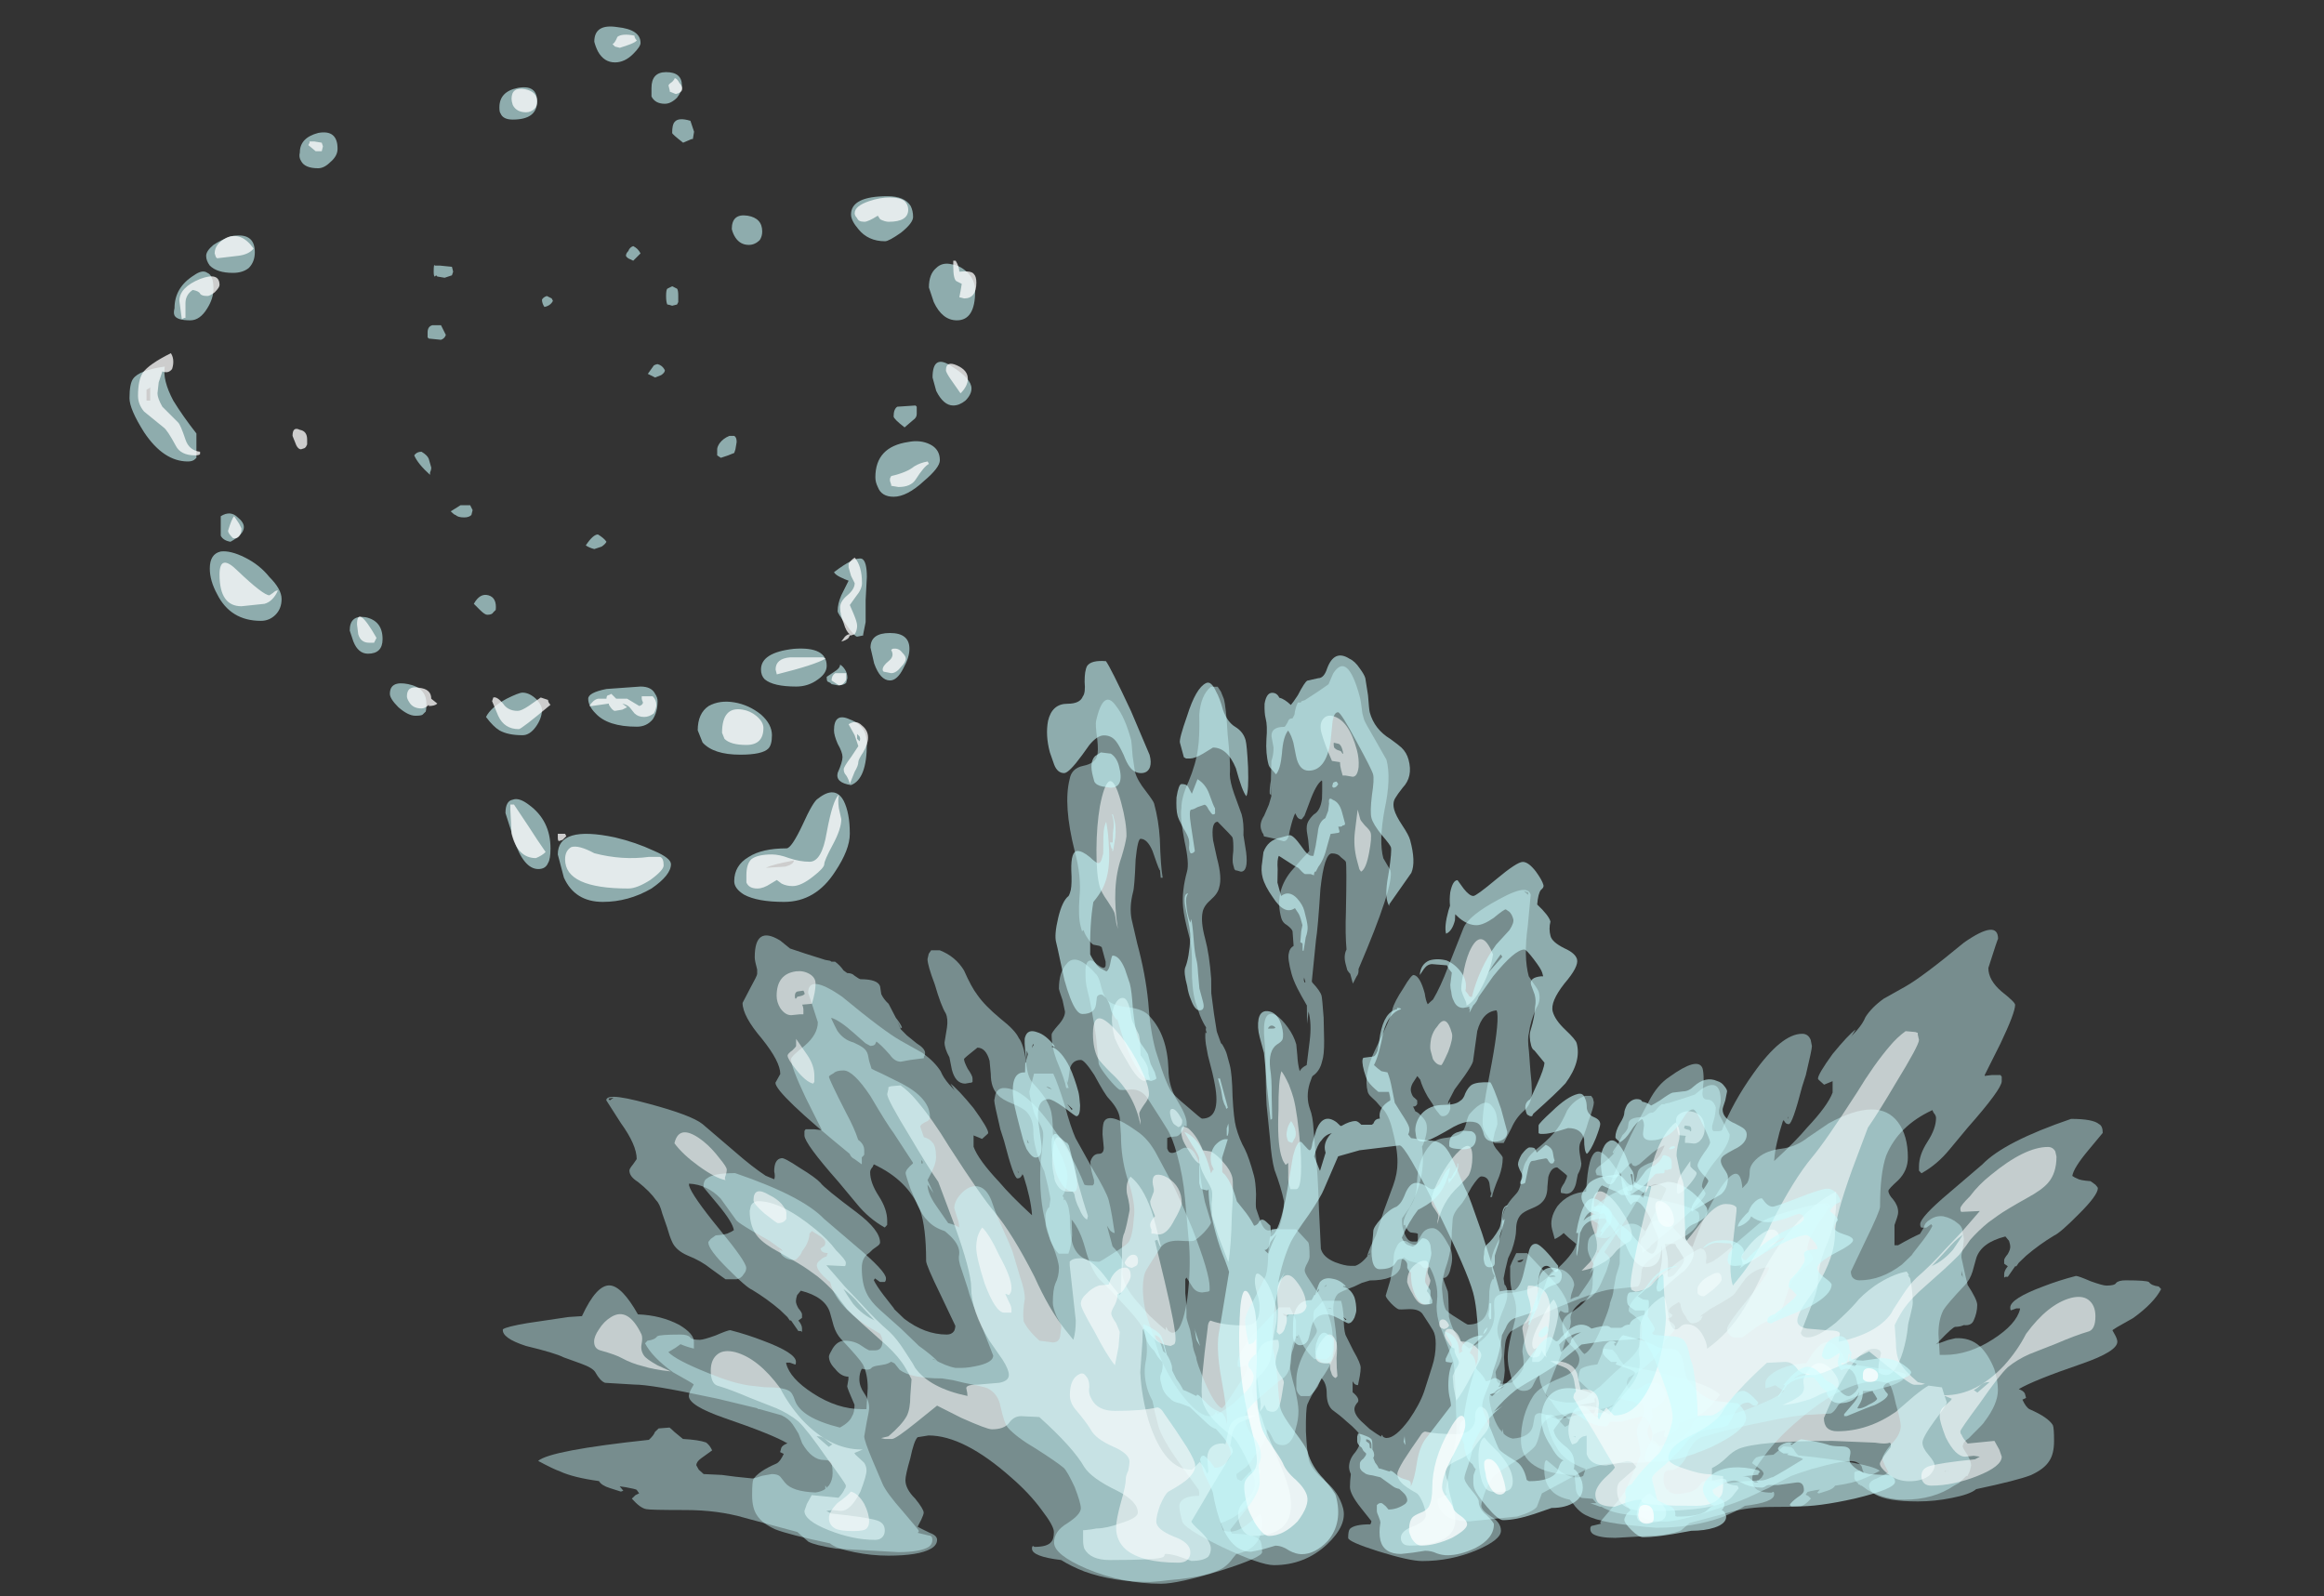 <?xml version="1.0" encoding="UTF-8" standalone="no"?>
<svg xmlns:ffdec="https://www.free-decompiler.com/flash" xmlns:xlink="http://www.w3.org/1999/xlink" ffdec:objectType="frame" height="459.2px" width="668.5px" xmlns="http://www.w3.org/2000/svg">
  <rect width="100%" height="100%" fill="#333333" stroke="none"/>
  <g transform="matrix(1.0, 0.0, 0.0, 1.0, 236.85, 398.7)">
    <use ffdec:characterId="556" height="36.95" transform="matrix(5.531, 0.0, 1.896, 7.0, 20.535, -207.1)" width="34.1" xlink:href="#shape0"/>
    <use ffdec:characterId="549" height="23.5" transform="matrix(7.0, 0.0, 0.0, 5.048, 200.65, -79.6)" width="19.6" xlink:href="#shape1"/>
    <use ffdec:characterId="556" height="36.95" transform="matrix(5.14, 0.0, 0.0, 3.707, 136.044, -86.6)" width="34.1" xlink:href="#shape0"/>
    <use ffdec:characterId="552" height="34.05" transform="matrix(-7.0, 0.0, 0.0, 5.048, 136.65, -115.492)" width="26.85" xlink:href="#shape2"/>
    <use ffdec:characterId="559" height="36.95" transform="matrix(5.531, 0.0, 1.896, 7.0, 19.682, -210.25)" width="34.6" xlink:href="#shape3"/>
    <use ffdec:characterId="552" height="34.05" transform="matrix(7.0, 0.0, 0.0, 5.048, 196.85, -131.092)" width="26.85" xlink:href="#shape2"/>
    <use ffdec:characterId="559" height="36.95" transform="matrix(5.14, 0.0, 0.0, 3.707, 135.044, -88.268)" width="34.6" xlink:href="#shape3"/>
    <use ffdec:characterId="556" height="36.95" transform="matrix(-7.0, 0.0, 0.0, 5.048, 146.5, -129.627)" width="34.1" xlink:href="#shape0"/>
    <use ffdec:characterId="1864" height="36.0" transform="matrix(7.0, 0.0, 0.0, 7.0, -199.6, -391.25)" width="34.8" xlink:href="#shape4"/>
  </g>
  <defs>
    <g id="shape0" transform="matrix(1.0, 0.0, 0.0, 1.0, 11.85, 35.8)">
      <path d="M4.65 -34.95 L4.75 -34.75 4.8 -34.45 Q4.8 -34.1 4.5 -33.0 4.25 -31.8 4.05 -31.35 3.95 -31.05 4.0 -30.55 L4.1 -29.7 Q4.1 -29.35 3.9 -28.85 L3.8 -28.15 Q3.65 -27.35 3.25 -27.35 L3.05 -27.4 3.0 -27.4 2.95 -27.45 Q2.95 -27.5 2.95 -27.65 2.95 -27.8 3.15 -28.2 3.3 -28.6 3.3 -28.75 3.3 -28.8 2.75 -29.4 2.4 -29.4 2.25 -28.65 L2.2 -27.9 Q2.2 -27.1 1.9 -26.7 1.75 -26.45 1.3 -26.2 0.85 -25.95 0.7 -25.7 0.45 -25.3 0.45 -24.6 0.45 -23.95 0.2 -22.95 L0.0 -22.35 -0.15 -21.5 -0.25 -20.8 -0.25 -20.75 -0.2 -20.3 -0.15 -20.25 Q-0.05 -20.0 -0.05 -19.85 L-0.05 -19.4 Q-0.05 -19.05 -0.35 -18.1 -0.6 -17.2 -0.6 -16.85 -0.6 -16.35 -0.45 -15.95 -0.35 -15.6 -0.35 -14.85 -0.35 -14.6 -0.5 -14.1 -0.7 -13.6 -0.7 -13.5 L-0.65 -12.95 Q-0.6 -12.6 -0.35 -12.6 L0.2 -12.7 Q0.65 -13.25 0.85 -13.8 0.9 -14.35 0.8 -15.1 0.8 -15.55 1.0 -16.35 L1.3 -17.75 Q1.4 -18.15 1.7 -19.05 2.0 -19.95 2.1 -20.4 2.4 -21.75 3.05 -21.45 3.3 -21.3 3.5 -20.95 3.7 -20.6 3.7 -20.25 L3.6 -19.8 Q3.5 -19.45 3.5 -19.15 3.65 -19.3 3.95 -19.4 L4.45 -20.4 Q4.8 -21.1 4.8 -21.6 L4.55 -21.1 4.8 -21.85 4.65 -22.25 4.55 -22.55 Q4.45 -22.9 4.45 -23.15 4.45 -23.8 4.6 -24.0 4.7 -24.2 4.95 -24.3 L5.1 -24.9 Q5.1 -25.0 4.9 -25.15 4.7 -25.25 4.7 -25.45 4.7 -26.5 5.85 -27.35 L6.65 -27.9 Q7.05 -28.15 7.1 -28.2 7.15 -28.4 7.2 -28.65 L7.25 -29.0 Q7.3 -29.25 7.45 -29.4 7.6 -29.55 7.85 -29.7 8.25 -29.85 8.5 -30.35 8.6 -30.6 8.75 -31.05 L8.75 -31.1 Q8.4 -30.95 7.8 -30.2 L7.35 -29.65 7.15 -29.5 Q7.0 -29.5 6.95 -29.6 L6.9 -29.75 Q6.7 -29.55 6.35 -29.0 6.15 -28.6 5.9 -28.6 L5.5 -28.7 4.95 -28.8 4.95 -28.9 Q4.9 -28.95 4.9 -29.1 4.9 -29.35 5.25 -29.65 L5.65 -30.1 5.9 -30.45 6.05 -30.95 5.9 -30.5 5.85 -30.55 Q5.9 -30.75 6.1 -31.1 6.35 -31.75 6.4 -31.9 6.6 -32.15 6.7 -32.45 L6.75 -32.9 Q6.85 -33.3 7.55 -33.3 7.6 -33.3 7.8 -33.5 7.9 -33.65 8.1 -33.65 L8.25 -33.8 Q8.4 -34.1 8.6 -34.3 L8.75 -34.3 8.8 -34.35 9.0 -34.4 9.8 -34.75 10.45 -35.05 10.85 -35.5 Q11.9 -36.4 11.9 -34.55 11.9 -34.35 11.8 -33.85 L11.8 -33.6 Q11.8 -33.5 12.1 -32.75 L12.4 -31.95 Q12.4 -31.2 11.6 -29.9 10.85 -28.6 10.85 -27.9 L11.05 -27.4 Q11.05 -26.8 8.0 -23.35 7.95 -23.15 7.8 -23.05 L7.5 -22.75 7.5 -23.15 Q7.45 -23.2 7.4 -23.3 7.4 -23.45 7.4 -23.55 7.4 -23.9 7.65 -24.15 7.8 -24.8 8.15 -25.7 8.85 -27.6 8.85 -27.75 8.85 -27.8 8.65 -27.95 8.55 -28.1 8.25 -28.1 7.85 -28.1 7.15 -26.65 6.45 -25.0 6.2 -24.55 L5.4 -22.85 5.4 -22.8 Q5.7 -22.45 5.7 -22.25 5.7 -22.15 5.5 -21.35 5.25 -20.55 5.2 -20.4 5.0 -19.8 4.8 -19.55 4.55 -19.15 4.1 -18.95 L4.05 -18.9 3.85 -18.65 Q3.45 -18.1 3.5 -17.6 3.55 -17.3 3.4 -16.75 L3.15 -15.7 Q3.05 -15.1 2.55 -13.45 L2.1 -11.85 Q2.1 -11.5 2.65 -11.3 3.1 -11.15 3.4 -11.15 L3.65 -11.15 Q4.05 -11.25 4.55 -11.65 L4.6 -11.65 4.4 -11.55 Q4.65 -11.9 5.15 -12.4 L5.9 -13.4 6.75 -14.45 Q7.15 -14.95 7.3 -15.4 7.5 -15.95 7.5 -16.85 7.5 -17.45 7.2 -17.7 L7.05 -17.9 6.85 -18.1 Q6.75 -18.2 6.75 -18.3 6.75 -19.0 7.7 -20.0 9.05 -21.4 9.2 -21.7 9.4 -22.0 10.05 -22.55 10.7 -23.15 10.8 -23.1 11.1 -23.05 11.1 -22.35 11.05 -22.05 11.1 -21.9 L11.45 -22.1 Q12.0 -22.6 12.7 -23.45 L14.05 -25.05 Q14.5 -25.55 16.25 -26.2 17.3 -26.6 17.7 -26.6 18.0 -26.6 18.0 -26.4 L17.4 -25.1 Q16.75 -23.85 16.75 -23.05 L16.9 -22.75 Q17.05 -22.5 17.05 -22.4 17.05 -22.05 16.7 -21.75 16.2 -21.2 15.95 -20.7 15.8 -20.5 15.7 -19.95 L15.5 -19.15 Q15.4 -18.65 15.3 -18.35 15.15 -17.85 14.65 -17.55 14.1 -17.25 13.7 -16.8 L13.1 -16.2 12.65 -16.2 Q12.45 -16.25 12.35 -16.5 12.25 -16.65 12.25 -16.85 12.25 -17.2 13.35 -19.05 14.5 -21.0 14.6 -21.55 L14.6 -21.65 Q13.85 -21.6 13.3 -20.8 L12.65 -19.55 Q12.55 -19.4 12.0 -18.95 L11.3 -18.4 10.8 -17.9 10.75 -17.8 10.9 -17.9 Q10.85 -17.75 10.8 -17.6 10.6 -17.3 10.3 -17.3 10.2 -17.3 10.15 -17.4 L10.05 -17.55 10.0 -17.65 9.95 -17.8 9.8 -18.1 Q9.65 -18.5 9.65 -18.8 L9.55 -18.95 9.2 -18.65 Q9.0 -18.45 9.0 -18.3 9.0 -18.1 9.1 -18.05 L9.2 -17.95 9.15 -17.8 Q9.05 -17.7 8.95 -17.7 L8.9 -17.7 8.95 -17.5 Q9.1 -17.45 9.2 -17.3 9.35 -17.15 9.35 -17.0 9.35 -16.7 8.9 -16.15 L8.8 -16.05 Q8.6 -14.8 7.3 -13.55 L6.75 -13.1 Q6.65 -12.85 6.65 -12.7 6.65 -12.15 6.95 -12.15 L7.2 -12.15 Q7.35 -12.25 7.5 -12.4 7.8 -12.7 8.2 -12.7 8.5 -12.7 8.7 -12.25 8.85 -11.9 8.85 -11.8 8.85 -11.45 8.6 -11.1 8.35 -10.65 8.05 -10.65 L8.05 -10.5 8.1 -10.1 Q8.1 -10.0 7.8 -9.05 7.8 -8.6 7.9 -8.4 8.0 -8.05 8.4 -7.75 10.0 -8.3 10.25 -9.3 10.35 -9.75 10.5 -9.85 10.75 -10.05 11.5 -10.05 L12.15 -10.15 Q12.85 -10.3 13.8 -10.85 15.15 -11.6 15.45 -12.05 L15.15 -12.3 14.95 -12.5 Q14.7 -12.35 14.4 -12.25 L14.4 -12.65 Q14.4 -13.1 15.0 -13.6 15.75 -14.15 16.7 -14.2 17.35 -15.8 17.85 -15.85 18.4 -15.9 19.0 -14.1 L19.55 -14.05 21.25 -13.7 Q22.1 -13.5 22.25 -13.35 22.3 -12.85 21.3 -12.4 20.1 -12.0 19.75 -11.75 L19.05 -11.4 Q18.55 -11.15 18.45 -10.9 18.25 -10.4 18.05 -10.3 L16.85 -10.2 Q16.15 -10.2 13.8 -9.5 L13.45 -9.4 11.8 -8.85 11.75 -8.8 11.7 -8.8 10.8 -8.45 Q10.5 -8.25 10.35 -7.95 10.25 -7.75 10.1 -7.4 L9.95 -6.85 Q9.55 -5.9 9.05 -5.9 8.85 -5.9 8.8 -5.8 8.7 -5.7 8.7 -5.15 8.7 -4.75 8.85 -4.45 8.9 -4.4 8.95 -4.3 L8.95 -4.35 9.0 -4.45 9.0 -4.25 Q9.15 -4.1 9.4 -4.05 10.35 -4.1 10.65 -4.6 L10.85 -4.95 Q10.95 -5.1 11.2 -5.1 L11.6 -5.0 Q11.9 -4.85 12.0 -4.85 L12.7 -4.95 13.25 -5.05 14.0 -5.1 14.2 -5.35 14.3 -5.6 Q14.3 -5.8 14.1 -6.0 L13.65 -6.45 Q13.75 -6.75 13.9 -6.9 14.2 -7.05 14.85 -7.1 L15.2 -7.5 Q15.35 -7.7 15.4 -7.75 L15.85 -7.7 16.0 -7.5 Q16.05 -7.3 16.25 -7.05 20.3 -6.45 20.8 -5.85 20.2 -5.4 19.9 -5.25 19.35 -4.9 18.3 -4.7 18.2 -4.45 17.85 -4.3 L17.4 -4.1 17.3 -4.15 17.45 -4.4 17.2 -4.35 Q16.8 -4.25 16.75 -4.2 L16.65 -4.0 16.8 -3.9 16.95 -3.7 Q16.6 -3.15 16.35 -3.1 16.2 -3.05 14.75 -3.05 13.4 -3.05 12.3 -2.6 L10.15 -1.8 9.7 -1.25 Q9.45 -1.05 8.55 -0.85 L6.0 -0.65 Q5.1 -0.65 4.75 -0.95 4.6 -1.1 4.6 -1.35 4.6 -1.6 4.75 -1.6 L5.2 -1.75 5.15 -1.85 Q5.15 -1.9 5.8 -2.95 6.5 -4.05 6.65 -4.55 L7.05 -5.85 Q7.4 -7.0 7.4 -7.25 L7.3 -8.05 Q7.2 -8.7 7.2 -8.85 7.2 -9.3 7.4 -9.7 7.6 -10.1 7.6 -10.5 7.6 -10.85 7.5 -11.1 L7.3 -11.05 Q7.15 -11.05 7.1 -11.15 7.05 -11.25 6.75 -11.3 L6.55 -11.35 Q6.4 -11.4 6.3 -11.5 6.2 -11.45 6.15 -11.4 L5.95 -11.05 Q5.5 -10.55 4.2 -10.55 L3.75 -10.45 3.3 -10.3 Q2.55 -10.1 2.35 -10.0 1.9 -9.7 1.8 -8.95 1.65 -8.0 1.5 -7.75 1.15 -7.2 0.35 -6.55 -0.5 -5.8 -0.8 -5.45 -0.95 -5.25 -1.25 -4.35 -1.5 -3.45 -1.5 -3.15 -1.5 -2.8 -0.95 -2.3 -0.4 -1.85 -0.4 -1.2 -0.4 -0.5 -1.75 0.3 -3.2 1.15 -4.8 1.15 -5.5 1.15 -7.25 0.4 -8.95 -0.35 -8.95 -0.65 -8.95 -1.2 -8.85 -1.35 -8.6 -1.7 -7.7 -1.7 L-7.7 -1.75 Q-7.65 -1.8 -7.65 -1.95 L-8.25 -3.0 Q-8.85 -4.05 -8.85 -4.6 -8.85 -5.05 -8.8 -5.6 -8.9 -5.9 -8.9 -6.15 -8.9 -6.75 -8.55 -7.3 -8.25 -7.85 -8.25 -8.4 -8.25 -8.65 -8.5 -9.0 -8.7 -9.3 -9.05 -9.7 -9.4 -10.15 -9.85 -10.6 -10.15 -11.0 -10.15 -11.85 -10.15 -12.65 -10.45 -13.05 L-10.65 -12.4 Q-10.85 -11.95 -11.1 -11.65 L-11.6 -11.65 Q-11.8 -11.85 -11.85 -12.2 L-11.85 -12.85 Q-11.85 -13.95 -11.3 -15.3 L-10.9 -16.15 Q-10.7 -16.55 -10.7 -16.7 -10.7 -16.85 -10.8 -17.1 -10.9 -17.35 -10.9 -17.5 -10.9 -18.15 -10.85 -18.3 L-10.35 -19.05 -9.35 -19.05 Q-9.25 -18.65 -9.2 -17.75 -9.2 -16.85 -9.1 -16.4 L-8.65 -15.15 Q-8.25 -14.2 -8.25 -13.85 -8.25 -13.6 -8.3 -13.2 -8.35 -12.8 -8.4 -12.5 -8.5 -12.5 -8.6 -12.6 L-8.7 -12.8 -8.7 -11.95 Q-8.3 -11.5 -8.4 -11.2 -8.6 -10.9 -8.6 -10.65 -8.6 -10.15 -8.1 -9.55 L-7.75 -9.1 Q-7.35 -8.7 -7.1 -8.5 L-7.1 -8.55 -7.05 -8.65 -7.0 -8.5 Q-6.9 -8.4 -6.8 -8.4 -6.3 -8.4 -5.55 -9.8 -4.95 -11.0 -4.7 -12.0 L-4.25 -13.95 Q-4.05 -14.8 -4.05 -15.7 -4.05 -16.4 -4.2 -16.75 -4.3 -17.0 -4.8 -18.05 -5.0 -18.4 -5.5 -18.4 -6.1 -18.35 -6.15 -18.4 -6.3 -18.5 -6.55 -18.85 -6.85 -19.3 -6.85 -19.45 L-6.6 -20.6 Q-6.4 -21.9 -6.4 -22.45 -6.4 -22.8 -6.25 -23.2 -6.1 -23.7 -5.8 -23.7 -5.7 -23.7 -5.55 -23.55 -5.35 -23.4 -5.25 -23.4 -5.15 -23.4 -5.1 -23.5 L-5.05 -23.65 -5.05 -24.25 -5.15 -24.3 -5.45 -24.35 Q-5.55 -24.4 -5.65 -24.6 -5.75 -24.8 -5.75 -24.95 L-5.85 -24.9 -5.85 -25.1 Q-5.85 -25.5 -5.5 -26.3 -5.1 -27.15 -5.1 -28.2 -5.05 -30.1 -4.35 -31.15 -4.1 -31.6 -3.45 -31.7 -2.8 -31.8 -2.6 -32.1 -2.45 -32.3 -2.35 -32.8 -2.25 -33.4 -2.15 -33.55 -1.3 -34.9 -0.9 -34.15 -0.6 -33.7 -0.6 -32.75 -0.6 -32.7 -0.75 -32.1 L-0.85 -31.45 Q-0.85 -31.1 -0.55 -30.65 -0.3 -30.25 -0.3 -30.15 -0.3 -29.45 -0.5 -28.7 -0.85 -27.55 -0.9 -27.1 L-1.0 -27.1 -0.9 -27.55 Q-0.9 -27.45 -0.95 -27.4 -1.0 -27.6 -1.05 -28.2 -1.15 -28.7 -1.5 -28.7 -1.65 -28.7 -2.05 -27.85 -2.5 -26.7 -2.65 -26.5 -3.05 -25.9 -3.1 -25.4 L-3.15 -24.4 Q-3.15 -23.15 -3.4 -22.0 -3.7 -20.85 -3.7 -20.0 L-3.65 -19.25 Q-3.6 -18.7 -3.5 -18.4 -3.45 -18.2 -2.85 -17.7 -2.3 -17.2 -2.25 -17.2 -1.25 -17.2 -1.1 -18.6 -1.05 -19.0 -1.05 -19.8 L-1.0 -20.25 Q-0.95 -20.55 -0.85 -20.75 L-0.8 -20.7 -0.8 -20.85 -0.75 -20.95 Q-0.85 -21.15 -0.9 -21.45 L-0.95 -22.0 Q-0.95 -22.55 -0.65 -23.4 -0.35 -24.2 -0.35 -24.6 -0.35 -25.5 -0.25 -25.9 -0.1 -26.55 0.45 -27.35 0.7 -27.7 0.75 -28.6 0.85 -29.6 1.05 -29.95 1.2 -30.4 1.8 -31.05 2.45 -31.8 2.75 -32.4 3.0 -32.85 3.3 -33.8 3.65 -34.6 4.3 -34.95 L4.65 -34.95 M17.85 -26.4 L17.9 -26.45 17.9 -26.5 17.7 -26.55 17.85 -26.4 M5.0 -22.8 L5.05 -22.8 5.05 -23.0 5.0 -22.9 5.0 -22.8 M10.05 -17.7 L10.05 -17.7" fill="#ccfeff" fill-opacity="0.447" fill-rule="evenodd" stroke="none"/>
      <path d="M10.25 -32.35 Q10.25 -32.55 10.15 -32.6 L9.9 -32.65 Q9.85 -32.55 9.85 -32.45 L9.9 -32.4 Q9.95 -32.35 10.15 -32.3 L10.2 -32.2 Q10.25 -32.15 10.25 -32.35 M10.4 -31.25 L10.05 -31.3 9.9 -31.3 9.9 -31.55 Q9.9 -31.7 9.95 -31.85 L9.55 -31.9 Q9.4 -32.6 9.4 -33.05 9.4 -33.4 9.65 -33.6 9.9 -33.8 10.2 -33.75 11.0 -33.6 11.0 -32.35 11.0 -32.0 10.85 -31.65 10.65 -31.25 10.4 -31.25 M10.2 -29.5 Q10.2 -29.45 10.35 -29.25 10.55 -29.05 10.55 -28.95 10.55 -28.75 10.2 -28.15 9.8 -27.45 9.5 -27.35 L9.45 -27.45 Q9.45 -27.6 9.45 -27.8 9.45 -28.4 9.75 -29.0 L10.2 -29.9 10.2 -29.5 M13.1 -21.85 Q13.15 -21.95 13.1 -22.1 13.05 -22.3 13.05 -22.45 13.05 -22.6 13.35 -23.1 13.65 -23.65 14.0 -24.05 15.0 -25.15 15.2 -23.95 14.85 -23.3 14.2 -22.65 13.5 -21.95 13.1 -21.85 M11.5 -19.95 Q11.0 -19.4 10.95 -19.4 10.7 -19.4 10.6 -19.65 L10.6 -20.0 Q10.6 -20.15 10.8 -20.5 11.0 -20.8 11.3 -21.0 11.95 -21.55 11.95 -20.7 11.95 -20.5 11.5 -19.95 M2.75 -18.6 Q2.8 -18.25 2.8 -18.05 2.8 -17.45 2.45 -15.95 2.0 -14.3 1.65 -14.3 L1.35 -14.3 Q1.35 -14.35 1.35 -14.5 1.35 -14.65 1.45 -14.9 L1.6 -15.35 Q1.6 -15.4 1.55 -15.35 L1.45 -15.3 1.4 -15.4 Q1.35 -15.5 1.35 -15.7 1.35 -16.3 1.85 -17.55 2.25 -18.75 2.55 -19.15 2.65 -19.0 2.75 -18.6 M8.6 -2.0 Q8.4 -1.85 7.85 -1.85 7.4 -1.85 7.3 -2.0 7.2 -2.15 7.2 -2.4 7.2 -2.85 7.4 -3.4 7.65 -4.0 7.95 -4.1 8.05 -3.9 8.5 -3.45 8.85 -2.95 8.85 -2.6 8.85 -2.2 8.6 -2.0 M18.3 -13.35 Q18.5 -12.95 18.5 -12.65 18.5 -12.25 18.25 -12.15 17.6 -11.9 17.35 -11.7 16.95 -11.4 16.5 -11.25 16.05 -11.05 15.35 -10.95 L15.9 -11.3 Q16.35 -11.65 16.45 -11.85 16.6 -12.15 16.55 -12.5 16.5 -12.85 16.55 -13.05 17.1 -14.65 17.8 -14.05 18.1 -13.8 18.3 -13.35 M-2.2 -28.8 Q-2.35 -28.5 -2.75 -27.95 -3.7 -26.75 -3.95 -25.0 L-3.95 -25.25 Q-3.9 -25.5 -3.9 -25.65 -3.9 -25.75 -4.1 -26.15 -4.3 -26.5 -4.3 -26.75 -4.3 -27.25 -3.95 -28.25 -3.6 -29.25 -3.15 -30.05 -2.65 -30.9 -2.35 -31.05 -2.0 -31.2 -2.0 -30.2 -2.0 -29.35 -2.2 -28.8 M-5.65 -20.5 Q-5.65 -21.5 -5.05 -22.0 -4.8 -22.2 -4.6 -22.15 -4.45 -22.1 -4.45 -21.75 -4.45 -21.65 -4.5 -21.35 L-4.5 -21.2 -4.35 -20.65 Q-4.35 -20.45 -4.45 -20.15 L-4.55 -19.8 Q-4.35 -19.5 -4.35 -19.3 -4.35 -19.15 -4.4 -19.05 L-4.4 -18.8 -4.5 -18.8 -4.7 -18.75 Q-5.05 -18.75 -5.35 -19.6 -5.55 -20.05 -5.65 -20.5 M-3.3 -17.15 Q-3.35 -16.9 -3.6 -16.85 L-3.75 -16.95 Q-3.85 -17.0 -3.85 -17.25 -3.85 -17.6 -3.65 -17.6 -3.45 -17.6 -3.3 -17.15 M-10.75 -14.55 Q-10.8 -14.7 -10.75 -14.8 -10.75 -15.4 -10.35 -16.1 -9.9 -16.9 -9.6 -15.8 -9.55 -15.4 -9.6 -14.6 -9.6 -13.8 -9.55 -13.2 L-9.65 -13.05 Q-9.85 -13.15 -9.9 -13.5 -10.0 -13.8 -9.95 -14.1 L-10.0 -14.2 -10.25 -14.2 Q-10.65 -14.2 -10.75 -14.55 M-1.5 -14.8 Q-1.5 -14.55 -2.05 -13.25 -2.55 -11.9 -2.9 -11.3 L-3.05 -12.35 -3.1 -13.2 -2.95 -13.7 Q-2.75 -14.1 -2.75 -14.25 -2.75 -14.4 -2.9 -14.75 -3.0 -15.05 -3.0 -15.2 L-3.0 -15.35 Q-3.2 -15.4 -3.35 -15.8 -3.55 -16.2 -3.55 -16.4 -3.55 -16.75 -3.4 -16.85 -3.3 -16.9 -3.1 -16.8 -2.75 -16.5 -2.65 -15.9 L-2.25 -15.85 Q-1.95 -15.7 -1.75 -15.4 -1.5 -15.1 -1.5 -14.8 M-4.65 -8.9 Q-4.05 -8.7 -2.9 -8.7 -2.2 -8.7 -1.95 -9.35 -1.8 -9.7 -1.85 -10.05 -1.85 -10.5 -1.7 -10.7 -1.6 -10.9 -1.45 -10.8 -1.05 -10.55 -1.05 -9.6 -1.05 -9.15 -1.3 -8.75 -1.7 -8.1 -1.9 -7.65 -2.1 -7.1 -2.85 -6.65 -3.5 -6.25 -3.5 -5.8 -3.5 -5.65 -3.45 -5.3 -3.35 -5.0 -3.35 -4.85 -3.35 -4.45 -3.15 -3.5 -2.95 -2.5 -2.95 -2.05 -2.95 -1.3 -3.35 -0.8 -4.0 -0.05 -5.5 -0.05 -5.85 -0.05 -5.95 -0.35 -6.0 -0.45 -6.0 -0.65 -6.0 -1.2 -5.3 -1.55 -4.6 -1.95 -4.6 -2.4 -4.6 -2.7 -4.75 -3.3 -4.95 -3.95 -5.1 -4.1 -5.75 -4.6 -5.95 -4.9 -6.2 -5.25 -6.2 -5.6 -6.2 -5.85 -5.85 -6.65 L-5.4 -7.6 -4.9 -8.6 Q-4.8 -8.85 -4.65 -8.9" fill="#ffffff" fill-opacity="0.565" fill-rule="evenodd" stroke="none"/>
    </g>
    <g id="shape1" transform="matrix(1.0, 0.0, 0.0, 1.0, 9.9, 22.8)">
      <path d="M1.9 -21.2 L2.75 -22.0 Q4.8 -23.55 5.6 -22.05 6.0 -21.3 6.0 -20.05 6.0 -19.3 5.6 -18.75 5.2 -18.25 5.2 -18.15 5.2 -17.95 5.4 -17.65 5.6 -17.3 5.6 -16.95 5.6 -16.8 5.55 -16.6 L5.45 -16.2 5.45 -15.05 5.6 -15.05 Q6.1 -15.45 6.5 -15.7 L6.65 -16.05 Q6.7 -16.35 6.9 -16.5 7.15 -16.75 7.45 -16.7 7.8 -16.6 8.05 -16.3 8.25 -16.1 8.25 -15.8 L8.3 -15.45 Q8.3 -15.1 8.2 -14.5 L8.2 -14.35 8.35 -13.4 8.4 -13.1 8.45 -12.85 8.45 -12.8 Q8.85 -11.95 8.85 -11.65 8.85 -11.2 8.7 -10.75 8.6 -10.45 8.3 -10.5 8.15 -10.4 7.95 -10.4 7.85 -10.4 7.3 -9.6 L7.15 -9.4 7.65 -9.65 7.95 -9.75 Q8.55 -9.8 8.95 -9.3 9.3 -8.85 9.55 -8.0 9.7 -7.35 9.7 -6.8 9.7 -6.0 9.15 -5.0 L9.1 -4.9 9.0 -4.75 8.5 -4.05 8.4 -3.95 8.3 -3.8 8.25 -3.6 Q8.25 -3.5 8.45 -3.1 8.6 -2.7 8.6 -2.5 L8.55 -2.2 8.45 -1.9 8.4 -1.9 8.1 -1.5 7.9 -1.35 Q7.05 -0.55 5.85 -0.55 5.05 -0.55 4.35 -1.1 L4.3 -1.15 Q4.2 -1.25 4.1 -1.35 L4.05 -1.35 4.05 -1.4 4.0 -1.4 3.95 -1.45 3.95 -1.5 3.9 -1.55 Q3.8 -1.7 3.8 -1.8 L3.8 -2.1 3.85 -2.15 4.0 -2.2 Q4.05 -2.2 4.2 -2.05 L4.15 -2.2 4.1 -2.45 Q3.95 -2.75 3.65 -2.75 3.2 -2.75 2.2 -2.35 L2.05 -2.3 1.5 -2.05 1.2 -1.9 0.5 -1.4 0.45 -1.35 0.25 -1.2 0.0 -1.05 Q-0.55 -0.65 -1.15 -0.35 L-1.9 0.0 Q-3.4 0.7 -4.0 0.7 -4.6 0.7 -5.1 0.35 -6.05 0.3 -6.6 -0.15 L-6.65 -0.15 -7.05 -0.35 -6.8 -0.35 -6.95 -0.6 -7.4 -0.65 Q-7.65 -0.8 -7.65 -1.3 L-7.7 -1.95 Q-9.9 -2.05 -9.9 -3.95 -9.9 -5.35 -9.4 -6.45 -9.15 -7.0 -8.25 -7.5 -7.5 -7.9 -7.5 -8.55 -7.5 -8.9 -7.85 -9.35 -8.2 -9.8 -8.2 -10.5 -8.2 -10.95 -7.8 -11.25 -7.3 -11.7 -7.05 -12.25 -6.95 -12.5 -6.95 -13.05 -6.95 -13.7 -6.95 -13.9 -6.8 -14.7 -6.15 -15.65 -5.35 -16.8 -4.8 -15.85 -4.75 -15.9 -4.6 -16.25 -4.5 -16.5 -4.1 -16.5 -3.9 -16.5 -3.45 -15.75 -3.1 -15.2 -2.85 -14.95 -2.35 -16.9 -1.75 -18.2 -0.9 -20.0 -0.8 -18.3 L-0.6 -18.6 Q-0.5 -18.85 -0.5 -19.25 -0.5 -19.65 -0.15 -20.05 0.2 -20.45 0.8 -20.55 1.4 -20.65 1.9 -21.2 M8.3 -13.2 L8.25 -13.25 8.25 -13.35 8.2 -13.6 8.2 -13.35 8.3 -13.2 M7.55 -2.15 L7.55 -2.2 7.7 -2.2 Q7.5 -2.2 7.5 -2.15 L7.55 -2.15" fill="#ccfeff" fill-opacity="0.447" fill-rule="evenodd" stroke="none"/>
      <path d="M3.05 -17.4 Q3.05 -16.45 2.7 -15.2 2.3 -13.95 2.3 -12.85 2.3 -12.5 1.95 -11.3 L1.6 -10.05 Q1.65 -9.8 1.9 -9.8 2.3 -9.8 3.05 -10.65 3.6 -11.35 3.85 -11.75 4.1 -12.2 4.65 -12.75 5.35 -13.4 5.95 -13.55 L6.05 -13.35 6.0 -13.35 6.1 -13.15 6.15 -12.7 Q6.2 -12.2 6.2 -11.75 6.2 -11.6 6.1 -11.05 6.0 -10.55 6.0 -10.4 5.95 -9.7 5.8 -9.0 5.5 -7.65 5.1 -7.65 L4.9 -7.7 4.8 -7.8 Q4.75 -8.2 4.9 -8.9 L4.85 -9.05 Q4.75 -9.15 4.6 -9.15 3.75 -9.15 2.55 -5.2 2.55 -4.45 3.1 -4.45 4.35 -4.45 5.5 -5.55 L6.25 -6.45 Q6.65 -6.9 6.85 -7.05 L7.4 -6.95 7.5 -6.5 7.6 -6.1 Q7.6 -5.95 7.1 -5.05 6.6 -4.1 6.6 -3.8 6.6 -3.5 6.85 -3.1 7.1 -2.7 7.1 -2.5 7.1 -2.25 6.9 -1.95 6.6 -1.6 6.05 -1.6 5.55 -1.6 5.15 -2.05 4.85 -2.4 4.85 -2.6 4.85 -2.7 5.05 -3.1 L5.3 -3.55 5.3 -3.75 5.25 -3.8 Q5.1 -3.7 4.65 -3.8 L2.9 -3.9 Q-0.15 -3.9 -0.95 -3.45 -1.2 -3.3 -1.45 -2.95 -1.75 -2.55 -2.05 -2.35 L-2.05 -1.65 -1.95 -1.65 -1.65 -1.75 Q-1.45 -1.75 -1.45 -1.6 -1.45 -1.4 -1.0 -1.35 L-0.95 -1.2 -1.15 -0.85 Q-1.3 -0.55 -1.55 -0.4 -2.3 0.1 -4.65 0.1 -5.45 0.1 -5.75 -0.3 -5.95 -0.6 -5.95 -1.1 -5.95 -1.4 -5.85 -1.55 L-5.15 -2.4 -5.3 -2.65 Q-5.4 -2.75 -5.55 -2.75 L-6.0 -2.6 -6.4 -2.5 Q-7.05 -2.5 -7.2 -3.15 L-7.2 -4.2 -7.35 -4.15 Q-7.5 -4.05 -7.55 -3.9 -7.6 -3.75 -7.8 -3.7 -7.95 -4.1 -7.95 -4.5 -7.95 -4.9 -7.85 -5.25 -7.7 -5.9 -7.35 -5.9 -6.85 -5.9 -6.65 -5.7 L-6.25 -5.4 Q-6.15 -5.8 -5.85 -6.25 L-5.4 -7.0 Q-4.9 -7.85 -5.05 -8.85 -5.0 -10.3 -5.0 -10.5 -4.8 -11.55 -4.05 -12.15 -3.95 -12.05 -3.85 -11.1 -3.75 -10.25 -3.55 -10.25 -3.45 -10.25 -3.35 -10.4 -3.25 -10.55 -3.1 -10.55 -2.65 -10.55 -2.4 -9.85 -2.25 -9.45 -2.25 -9.15 -1.35 -10.05 -0.75 -11.4 -0.4 -12.15 0.15 -13.8 0.65 -15.05 1.3 -16.1 2.2 -17.55 3.05 -18.1 L3.05 -17.4 M-7.65 -4.15 L-7.75 -4.15 -7.65 -4.1 -7.65 -4.15" fill="#ffffff" fill-opacity="0.565" fill-rule="evenodd" stroke="none"/>
    </g>
    <g id="shape2" transform="matrix(1.0, 0.0, 0.0, 1.0, 10.3, 33.0)">
      <path d="M14.0 -21.95 Q14.15 -21.85 14.15 -21.45 L13.55 -20.45 Q12.95 -19.45 12.9 -19.0 13.0 -18.9 13.1 -18.85 13.2 -18.75 13.65 -18.7 L13.85 -18.5 Q13.95 -18.35 13.95 -18.3 13.95 -17.9 13.15 -16.8 12.4 -15.75 12.15 -15.6 11.55 -15.1 11.0 -14.45 10.85 -14.25 10.7 -14.05 L10.6 -13.85 10.55 -13.85 Q10.4 -13.55 10.25 -13.25 L10.15 -13.25 10.1 -13.2 Q10.1 -13.25 10.1 -13.4 10.1 -13.6 10.25 -13.85 L10.1 -14.0 10.1 -14.2 Q10.1 -14.3 10.25 -14.55 10.35 -14.8 10.35 -14.95 10.35 -15.1 10.3 -15.3 L10.15 -15.55 Q9.15 -15.2 8.95 -14.3 L8.8 -13.55 Q8.7 -13.1 8.5 -12.8 7.75 -11.7 7.6 -11.35 7.4 -10.8 7.4 -10.0 L7.45 -8.85 7.45 -8.8 7.65 -8.8 Q8.65 -8.8 9.65 -9.7 10.6 -10.55 10.75 -11.4 L10.75 -11.45 10.6 -11.45 10.4 -11.35 Q10.35 -11.3 10.35 -11.5 10.35 -12.0 11.7 -12.7 12.35 -13.05 13.05 -13.3 13.15 -13.3 13.65 -13.0 14.15 -12.75 14.3 -12.75 14.65 -12.75 14.7 -12.9 14.8 -13.05 15.1 -13.05 15.95 -13.05 16.05 -12.95 16.15 -12.75 16.45 -12.7 L16.55 -12.55 Q16.25 -11.75 15.4 -10.9 14.55 -10.25 14.55 -10.2 L14.65 -9.95 Q14.75 -9.7 14.75 -9.55 14.75 -9.0 13.3 -8.3 11.3 -7.35 10.7 -6.85 10.9 -6.75 10.95 -6.6 L11.0 -6.35 10.85 -6.25 Q11.0 -5.8 11.15 -5.7 11.9 -5.25 12.1 -4.8 12.15 -4.65 12.15 -3.9 12.15 -3.15 11.95 -2.75 11.75 -2.3 11.2 -1.95 10.65 -1.65 8.95 -1.15 8.7 -0.85 7.95 -0.65 7.25 -0.45 6.55 -0.45 5.3 -0.45 4.8 -0.85 4.55 -1.05 4.55 -1.35 4.55 -1.6 4.85 -1.75 5.3 -2.05 5.35 -2.1 L5.2 -2.5 Q5.1 -2.8 5.1 -2.9 5.1 -3.1 5.45 -3.7 5.85 -4.25 5.85 -4.75 5.85 -5.05 5.65 -6.0 5.5 -7.0 5.35 -7.2 L4.9 -7.3 Q3.45 -7.3 1.5 -4.9 0.75 -4.0 0.25 -3.05 -0.25 -2.15 -0.25 -1.8 -0.25 -1.4 -0.15 -1.25 0.0 -0.95 0.55 -0.95 L0.6 -1.0 Q0.65 -1.0 0.65 -0.85 0.65 -0.4 -0.55 -0.2 -0.95 0.15 -1.5 0.45 -2.7 1.05 -4.2 1.05 L-4.65 1.0 -4.95 0.95 Q-6.7 0.75 -7.25 0.2 -7.45 0.0 -7.6 -0.3 L-7.75 -0.55 Q-8.3 -0.7 -8.55 -1.15 -8.8 -1.55 -8.8 -2.3 -8.8 -2.8 -8.7 -2.8 L-8.35 -2.4 Q-7.7 -1.6 -7.2 -1.9 L-7.1 -2.3 Q-8.0 -2.75 -8.3 -3.55 -8.55 -4.05 -8.75 -5.25 L-8.75 -5.35 Q-8.7 -5.4 -8.55 -5.4 -8.45 -5.4 -8.25 -5.15 L-7.95 -4.7 -7.8 -4.8 Q-7.75 -4.9 -7.75 -5.1 L-8.15 -5.5 Q-8.35 -5.8 -8.5 -6.15 -8.7 -6.4 -8.85 -6.85 -9.0 -7.25 -9.0 -7.65 -9.1 -7.55 -9.25 -7.1 -9.35 -6.75 -9.65 -6.75 -10.05 -6.75 -10.2 -7.75 -10.3 -8.2 -10.3 -8.7 -10.3 -9.1 -10.15 -10.0 -9.95 -10.95 -9.95 -11.3 -9.95 -11.8 -10.1 -12.3 -10.2 -12.75 -10.2 -13.3 L-10.2 -13.85 Q-10.15 -14.05 -9.95 -14.6 L-9.5 -14.6 -8.35 -12.9 Q-7.75 -11.9 -7.8 -11.25 -7.8 -11.2 -7.95 -11.2 -8.05 -11.25 -8.1 -11.3 L-8.15 -11.3 -8.2 -11.15 Q-8.2 -10.9 -7.7 -9.9 -7.3 -9.0 -7.15 -8.85 -6.85 -9.05 -6.45 -10.35 -6.1 -11.5 -6.1 -11.75 L-6.0 -12.15 Q-5.95 -12.4 -5.95 -12.55 L-5.85 -13.3 Q-5.7 -13.95 -5.7 -14.0 -5.7 -14.9 -5.65 -15.4 L-5.65 -16.2 -5.7 -16.3 -5.95 -15.75 Q-6.1 -15.45 -6.35 -15.45 L-6.6 -15.5 -6.65 -15.55 Q-6.65 -15.6 -6.65 -15.75 -6.65 -16.55 -5.95 -19.05 -5.35 -21.05 -5.1 -21.7 -4.9 -22.2 -4.5 -23.25 -4.15 -24.2 -3.65 -24.65 -2.5 -25.8 -2.3 -25.15 -2.25 -24.95 -2.25 -24.45 L-2.3 -23.7 Q-2.3 -23.35 -2.1 -23.35 -1.85 -23.35 -1.75 -22.9 -1.75 -22.7 -1.8 -22.35 L-1.9 -21.85 -1.9 -21.65 -1.85 -21.55 -1.65 -21.55 Q-1.55 -21.55 -1.5 -21.6 -1.05 -23.2 -0.2 -24.85 0.95 -27.1 1.8 -27.1 2.05 -27.1 2.15 -26.75 L2.2 -26.4 Q2.2 -26.2 1.95 -24.75 L1.8 -24.1 Q1.4 -21.95 1.25 -21.95 1.15 -21.95 1.1 -22.05 L1.05 -22.15 1.05 -22.2 1.0 -22.1 Q0.7 -20.8 0.65 -19.9 L0.65 -19.85 Q1.55 -21.0 2.0 -21.75 2.85 -23.0 3.05 -23.75 L3.05 -24.4 2.7 -24.2 2.5 -24.45 Q2.45 -24.5 2.45 -24.55 2.45 -24.8 3.05 -25.95 3.7 -27.05 4.0 -27.35 L3.8 -26.9 3.85 -27.0 4.05 -27.3 Q4.3 -27.7 4.4 -28.05 4.65 -28.6 5.15 -29.1 L6.05 -29.8 Q6.75 -30.35 8.45 -32.3 9.85 -33.65 9.85 -32.5 9.85 -32.6 9.45 -30.85 9.45 -30.15 10.0 -29.5 10.55 -28.9 10.55 -28.75 10.55 -28.3 9.95 -26.55 L9.3 -24.75 9.3 -24.7 9.6 -24.75 9.95 -24.75 10.0 -24.65 10.0 -24.4 Q10.0 -23.95 8.6 -21.75 L7.85 -20.5 Q7.35 -19.65 6.7 -19.15 L6.6 -19.3 Q6.6 -19.35 6.6 -19.55 6.6 -20.2 6.95 -20.95 7.3 -21.7 7.3 -22.3 7.3 -22.45 7.2 -22.6 L7.15 -22.75 Q5.75 -21.85 5.25 -20.15 5.0 -19.15 5.0 -17.25 5.0 -17.0 4.4 -15.3 L3.8 -13.55 Q3.8 -13.4 3.85 -13.25 3.95 -13.05 4.15 -13.05 5.05 -13.05 5.9 -13.95 L6.35 -14.55 6.3 -14.5 6.75 -15.3 Q7.05 -15.85 7.15 -16.15 L7.1 -16.25 6.9 -16.05 6.7 -16.05 Q6.65 -16.1 6.65 -16.25 6.65 -16.65 7.85 -18.05 L9.2 -19.65 Q10.1 -20.95 12.85 -22.25 13.75 -22.25 14.0 -21.95 M1.2 -22.25 L1.25 -22.4 1.2 -22.3 1.2 -22.25 M-9.75 -14.1 L-9.7 -14.15 -9.65 -14.25 -9.8 -14.2 -9.9 -14.15 Q-9.9 -14.05 -9.75 -14.1" fill="#ccfeff" fill-opacity="0.447" fill-rule="evenodd" stroke="none"/>
      <path d="M12.2 -20.4 L12.25 -20.1 Q12.25 -19.15 11.9 -18.6 11.65 -18.2 11.05 -17.75 10.15 -17.05 9.85 -16.75 L9.45 -16.35 Q9.05 -15.9 8.7 -15.35 L8.55 -15.05 8.25 -14.5 Q8.0 -14.15 7.65 -13.7 L6.6 -12.4 Q6.1 -11.75 5.85 -11.15 5.7 -10.8 5.6 -10.5 L5.65 -9.55 Q5.65 -8.8 5.8 -8.4 6.0 -7.9 6.55 -7.25 L6.85 -7.15 6.7 -7.1 6.4 -7.1 Q6.25 -7.1 5.4 -8.05 L4.55 -9.0 3.55 -8.3 Q2.5 -7.65 2.3 -7.65 1.8 -7.65 1.6 -8.0 1.4 -8.4 1.1 -8.4 L0.35 -8.35 Q-1.05 -6.6 -1.5 -5.5 -1.8 -4.85 -2.85 -4.15 -3.7 -3.55 -3.7 -2.9 -3.7 -2.6 -3.0 -2.3 -2.4 -2.0 -2.0 -2.0 L-1.8 -1.95 -1.5 -1.9 -1.45 -1.9 Q-1.45 -1.85 -1.45 -1.65 L-1.45 -1.35 Q-1.45 -1.05 -1.5 -0.85 -1.75 -0.2 -2.55 -0.2 -4.4 -0.2 -4.7 -0.35 -4.8 -0.4 -4.8 -0.5 -4.8 -0.55 -4.85 -0.55 -5.1 -0.55 -5.5 -0.35 L-5.9 -0.15 Q-6.4 -0.15 -6.6 -0.4 -6.7 -0.6 -6.7 -0.85 -6.7 -1.25 -6.3 -1.8 -5.9 -2.3 -5.9 -2.4 L-6.35 -3.45 -6.75 -4.4 -7.6 -6.35 Q-7.6 -6.6 -7.5 -6.7 L-7.5 -6.75 -7.55 -7.15 Q-7.6 -7.75 -7.85 -8.0 -7.95 -8.1 -8.35 -8.3 L-8.55 -8.45 -8.4 -8.45 Q-7.65 -8.45 -7.45 -7.75 L-7.3 -6.8 -7.2 -6.85 Q-6.6 -6.85 -6.55 -6.05 L-6.6 -5.25 -6.55 -5.1 -6.45 -5.4 -6.25 -5.8 -6.0 -5.45 Q-5.95 -5.35 -5.9 -5.35 -4.8 -5.35 -4.15 -8.1 -3.85 -9.5 -3.8 -10.9 L-3.85 -11.9 Q-3.9 -12.75 -3.9 -13.2 L-3.9 -13.3 -3.95 -13.4 -4.35 -12.85 Q-4.55 -12.5 -5.05 -12.4 L-5.2 -12.5 Q-5.25 -12.6 -5.25 -12.8 -5.25 -13.45 -4.8 -16.1 -4.55 -17.55 -4.4 -18.4 L-4.5 -18.45 -4.6 -18.1 -4.65 -18.05 Q-4.4 -19.55 -4.25 -20.15 -3.9 -21.5 -3.4 -22.05 L-3.35 -21.95 Q-3.2 -21.65 -3.25 -21.1 -3.4 -20.3 -3.35 -20.05 -3.25 -19.3 -3.15 -18.85 -3.05 -18.6 -3.05 -18.0 -3.05 -17.75 -3.05 -17.55 L-3.0 -15.4 -2.95 -15.3 Q-2.85 -15.45 -2.3 -16.45 -1.75 -17.4 -1.35 -17.4 -1.0 -17.4 -0.9 -17.2 L-0.9 -17.0 -1.15 -13.85 Q-1.15 -13.2 -1.05 -12.75 -0.9 -13.0 -0.7 -13.35 -0.05 -14.5 0.55 -16.35 1.45 -18.8 2.2 -20.05 2.75 -20.95 4.05 -23.75 4.75 -25.35 5.4 -26.4 5.7 -26.9 6.05 -27.25 L6.45 -27.2 6.55 -27.15 6.55 -27.05 6.6 -26.75 Q6.6 -26.45 5.65 -24.3 4.95 -22.65 4.5 -21.75 L3.85 -19.35 Q3.15 -16.65 3.15 -15.75 3.15 -14.4 2.4 -12.7 L1.85 -11.6 Q1.6 -11.05 1.6 -10.75 1.6 -10.4 2.0 -10.3 L2.85 -10.2 Q3.35 -10.2 3.35 -10.0 3.3 -9.7 3.3 -9.55 4.85 -10.0 5.45 -11.15 L5.55 -11.4 5.9 -12.15 Q6.2 -12.8 6.5 -13.2 7.05 -13.85 7.7 -14.85 L8.35 -15.8 9.1 -17.0 8.35 -16.95 Q8.3 -16.95 8.3 -17.15 8.3 -17.3 8.7 -17.85 9.05 -18.5 9.55 -19.05 10.95 -20.65 11.9 -20.65 12.1 -20.65 12.2 -20.4 M7.75 -14.8 L7.15 -13.9 7.1 -13.85 Q7.6 -14.15 8.0 -14.8 8.25 -15.3 8.4 -15.65 8.05 -15.3 7.75 -14.8 M9.15 -7.1 Q8.95 -6.85 8.85 -6.8 L9.0 -6.65 9.5 -7.25 9.45 -7.25 Q9.3 -7.25 9.15 -7.1 M7.65 -6.5 Q8.95 -6.5 10.1 -8.2 10.65 -9.05 11.0 -10.0 11.9 -11.7 12.85 -12.05 13.3 -12.2 13.55 -11.95 13.85 -11.65 13.85 -11.0 13.85 -10.3 13.6 -10.15 13.0 -9.9 12.25 -9.45 L11.15 -8.85 Q10.65 -8.55 10.25 -8.1 9.9 -7.65 9.1 -6.05 8.3 -4.55 8.3 -4.45 8.3 -4.3 8.35 -4.25 8.4 -4.05 8.6 -3.75 L9.7 -3.9 9.9 -3.4 10.0 -3.0 Q10.0 -2.45 9.0 -1.9 8.0 -1.35 7.1 -1.35 6.85 -1.35 6.75 -1.6 6.7 -1.7 6.7 -1.9 6.7 -2.3 7.0 -2.45 7.45 -2.65 8.9 -2.85 L9.1 -3.0 8.85 -3.05 8.5 -3.0 Q8.1 -3.0 7.7 -4.1 7.45 -5.0 7.45 -5.3 7.45 -5.55 7.55 -5.75 L7.9 -6.2 7.95 -6.3 7.6 -6.5 7.65 -6.5 M-9.4 -11.85 Q-9.5 -12.25 -9.5 -12.4 -9.5 -12.7 -9.45 -12.75 -8.8 -12.75 -8.65 -12.1 -8.5 -11.65 -8.6 -10.6 L-8.75 -9.1 Q-8.75 -8.8 -8.7 -8.65 -8.85 -8.85 -8.9 -9.05 L-9.0 -8.75 Q-9.1 -8.65 -9.25 -8.65 -9.5 -8.65 -9.6 -9.45 -9.65 -9.85 -9.7 -10.3 -9.7 -10.45 -9.6 -10.65 -9.45 -10.9 -9.35 -11.35 -9.35 -11.5 -9.4 -11.85" fill="#ffffff" fill-opacity="0.565" fill-rule="evenodd" stroke="none"/>
    </g>
    <g id="shape3" transform="matrix(1.0, 0.0, 0.0, 1.0, 11.85, 36.25)">
      <path d="M4.5 -34.75 Q4.6 -34.5 4.6 -34.0 4.65 -33.5 5.0 -33.3 5.35 -33.1 5.35 -32.75 5.35 -32.55 5.1 -31.65 4.8 -30.65 4.6 -30.45 4.45 -30.65 4.45 -31.6 4.3 -32.45 3.55 -32.45 L2.95 -32.2 Q2.45 -32.0 2.2 -32.0 L2.0 -32.0 1.9 -32.05 1.9 -32.65 Q1.9 -32.8 2.65 -33.75 3.5 -34.9 4.1 -35.1 4.4 -35.2 4.5 -34.75 M7.4 -34.7 Q7.65 -34.7 7.7 -34.5 7.95 -34.45 8.2 -34.2 8.35 -34.3 8.7 -34.6 9.25 -35.15 9.4 -35.2 L10.0 -35.3 Q10.3 -35.3 10.6 -35.7 11.25 -36.5 11.9 -36.1 12.15 -36.0 12.3 -35.7 12.45 -35.45 12.45 -35.3 L12.35 -34.6 Q12.2 -34.0 12.2 -33.9 12.2 -33.2 12.9 -32.8 13.25 -32.55 13.35 -32.45 13.55 -32.25 13.55 -31.95 13.55 -31.25 12.85 -30.8 12.45 -30.5 12.35 -30.4 12.1 -30.2 12.1 -29.9 12.1 -29.65 12.3 -29.25 12.5 -28.85 12.5 -28.65 12.5 -27.75 12.1 -27.3 L10.5 -26.0 10.5 -25.95 Q10.45 -25.95 10.45 -26.15 10.45 -26.5 10.95 -27.35 11.4 -28.2 11.4 -28.35 11.4 -28.45 11.1 -28.85 10.8 -29.3 10.8 -29.55 10.8 -29.8 11.15 -30.5 11.5 -31.15 11.5 -31.35 11.5 -31.55 11.1 -32.7 10.7 -33.9 10.55 -33.9 10.35 -33.9 10.15 -33.55 L9.75 -32.7 Q9.1 -31.5 8.2 -31.5 7.7 -31.5 7.75 -32.1 L7.8 -32.65 Q7.8 -32.95 7.7 -33.15 7.35 -32.9 7.05 -32.2 6.75 -31.55 6.45 -31.35 L6.3 -31.55 Q6.2 -31.65 6.2 -31.75 6.2 -32.2 6.45 -32.8 6.7 -33.35 6.7 -33.65 6.7 -33.85 6.85 -34.25 7.1 -34.7 7.4 -34.7 M16.5 -25.8 Q16.4 -25.8 15.75 -25.45 15.1 -25.15 14.75 -25.15 14.3 -25.15 13.95 -25.45 L13.8 -25.6 13.7 -25.35 Q13.4 -24.9 13.05 -24.8 13.05 -25.1 13.5 -25.75 L13.65 -25.95 Q13.7 -26.2 13.85 -26.5 14.15 -27.0 14.4 -27.0 L14.6 -26.65 Q14.8 -26.35 15.0 -26.35 15.15 -26.35 16.45 -27.05 17.75 -27.75 18.05 -27.75 18.35 -27.75 18.6 -27.35 18.8 -27.0 18.8 -26.8 18.8 -26.7 18.6 -26.6 18.4 -26.45 18.2 -26.0 18.65 -25.55 18.65 -25.3 18.45 -25.0 18.45 -24.7 18.45 -24.45 19.0 -24.2 19.5 -24.0 19.5 -23.75 19.5 -23.45 18.5 -22.75 17.5 -22.0 17.5 -21.6 17.5 -21.25 17.9 -20.85 18.3 -20.45 18.3 -20.3 18.3 -19.55 17.15 -18.65 16.55 -18.25 15.05 -17.4 L14.95 -17.3 14.85 -17.3 14.75 -17.35 Q14.7 -17.35 14.7 -17.5 14.7 -17.85 15.1 -18.0 L15.65 -18.6 Q16.25 -19.25 16.35 -19.5 L16.0 -20.0 Q15.9 -20.05 15.9 -20.2 15.9 -20.6 16.1 -20.85 16.5 -21.4 16.65 -21.8 16.8 -22.05 16.8 -22.3 L16.75 -22.7 Q16.75 -23.0 17.4 -23.05 L17.5 -23.05 17.5 -23.2 Q17.5 -23.35 17.25 -23.75 17.0 -24.15 16.9 -24.15 16.4 -24.15 14.9 -23.05 L13.85 -22.2 Q13.7 -22.0 13.45 -21.85 L13.15 -21.55 13.25 -21.75 13.15 -21.7 13.25 -21.8 12.9 -21.75 Q12.55 -21.75 12.5 -22.05 12.45 -22.2 12.5 -22.4 12.5 -22.55 12.55 -22.7 L12.8 -23.2 12.7 -23.35 12.65 -23.5 11.9 -23.55 Q11.65 -23.55 11.4 -23.35 L11.1 -23.1 Q11.3 -23.55 11.8 -23.7 12.25 -23.8 12.7 -23.7 13.1 -23.55 13.3 -23.2 13.5 -22.85 13.25 -22.45 L13.35 -22.3 Q13.35 -22.2 13.5 -22.2 14.3 -23.4 15.5 -24.35 L16.4 -24.95 Q16.75 -25.25 16.75 -25.4 16.75 -25.6 16.65 -25.7 L16.5 -25.8 M14.7 -23.2 L15.65 -23.85 15.6 -23.95 15.1 -23.55 14.7 -23.2 M9.55 -30.95 Q9.4 -30.8 9.25 -30.8 L9.2 -30.85 9.3 -31.0 Q9.4 -31.05 9.5 -31.05 L9.55 -30.95 M9.05 -30.3 Q9.35 -30.2 9.35 -29.8 L9.35 -29.35 Q9.35 -29.25 9.2 -29.25 9.15 -29.2 9.05 -29.2 L8.95 -29.2 8.95 -29.0 8.9 -28.95 8.45 -28.9 8.1 -28.4 Q7.75 -27.85 7.35 -27.55 L7.15 -27.35 7.1 -27.35 7.05 -27.3 7.0 -27.2 6.85 -27.25 6.55 -27.25 Q6.45 -27.3 6.3 -27.5 6.2 -27.55 6.1 -27.6 L5.45 -28.0 Q5.3 -27.85 5.2 -27.45 L5.0 -26.9 5.0 -26.35 Q5.5 -26.6 5.8 -26.25 6.0 -26.0 6.0 -25.75 6.0 -25.3 5.95 -25.1 5.9 -24.9 5.7 -24.65 L5.4 -24.1 5.35 -24.1 5.45 -24.4 5.35 -24.45 5.55 -24.9 5.7 -25.15 5.7 -25.4 Q5.7 -25.55 5.65 -25.65 L5.55 -25.85 Q4.9 -25.55 4.55 -26.3 4.3 -26.75 4.3 -27.1 4.3 -27.4 4.5 -27.75 4.6 -27.95 4.7 -28.15 5.1 -28.65 5.8 -28.75 L6.3 -28.85 Q6.5 -28.85 6.75 -28.4 6.95 -28.0 7.15 -28.0 L7.25 -28.0 7.5 -28.4 7.8 -28.95 Q8.0 -29.4 8.4 -29.55 L8.65 -29.85 8.8 -30.15 Q8.85 -30.45 9.05 -30.3 M2.8 -29.95 L2.75 -29.8 Q2.75 -29.7 2.6 -29.7 2.55 -29.7 2.45 -29.9 2.4 -30.1 2.3 -30.1 L1.9 -30.0 Q1.65 -29.9 1.55 -29.9 1.4 -29.9 1.3 -29.2 L1.15 -28.2 Q1.05 -28.1 0.9 -28.1 0.85 -28.2 0.9 -28.35 1.0 -28.55 1.0 -28.7 1.0 -28.85 0.85 -29.2 0.75 -29.5 0.75 -29.65 0.75 -29.9 0.95 -30.4 1.25 -30.95 1.4 -30.95 1.65 -30.95 1.7 -30.85 L1.8 -30.55 2.3 -31.15 Q2.65 -30.95 2.7 -30.55 2.75 -30.05 2.8 -29.95 M0.0 -31.65 Q-0.2 -31.4 -0.55 -31.4 -0.9 -31.4 -1.05 -31.65 -1.15 -31.8 -1.2 -32.15 -1.3 -32.55 -1.4 -32.7 -1.55 -32.95 -1.95 -32.95 -2.3 -32.95 -2.85 -32.55 L-3.35 -32.15 Q-4.3 -31.4 -4.55 -31.4 -4.9 -31.4 -4.95 -31.75 L-5.0 -32.25 Q-5.0 -32.95 -4.65 -33.55 -4.2 -34.25 -3.4 -34.25 -2.75 -34.25 -2.5 -34.55 -2.3 -34.7 -2.2 -35.15 -2.05 -35.6 -1.85 -35.8 -1.55 -36.05 -0.8 -36.0 -0.65 -35.75 -0.2 -33.95 L0.15 -32.15 Q0.15 -31.85 0.0 -31.65 M0.2 -26.45 Q0.0 -26.3 -0.05 -26.0 -0.15 -25.6 -0.1 -25.25 L0.0 -25.4 Q0.0 -25.2 -0.15 -24.6 -0.3 -24.0 -0.3 -23.75 -0.3 -23.55 -0.4 -23.2 L-0.55 -22.55 -0.55 -22.0 Q-0.55 -21.65 -0.85 -21.65 -1.1 -21.65 -1.15 -22.1 -1.2 -22.35 -1.15 -22.65 -1.15 -23.2 -1.0 -23.4 -0.65 -23.8 -0.3 -24.65 -0.2 -24.9 -0.15 -25.7 -0.1 -26.4 0.15 -26.45 L0.2 -26.45 M2.1 -21.3 Q2.35 -21.7 2.8 -21.6 3.2 -21.5 3.2 -21.0 3.2 -20.65 3.05 -20.45 2.95 -20.35 2.7 -20.25 2.15 -20.0 2.0 -19.25 1.95 -18.85 1.7 -18.15 L1.4 -17.2 1.3 -17.15 1.6 -18.6 Q1.8 -19.4 1.9 -19.9 1.9 -20.05 1.9 -20.55 1.9 -20.95 2.1 -21.3 M2.45 -20.9 L2.65 -20.9 Q2.85 -20.9 2.85 -20.95 2.7 -21.1 2.5 -20.95 L2.45 -20.9 M9.65 -21.7 Q8.95 -21.55 8.4 -20.75 7.85 -19.8 7.45 -19.4 7.6 -19.25 7.75 -19.15 L8.05 -19.1 Q8.1 -18.85 8.05 -18.4 L8.0 -17.85 8.2 -17.4 Q8.4 -17.0 8.4 -16.85 8.4 -16.7 8.25 -16.55 L8.35 -16.4 9.25 -16.3 Q9.85 -16.3 10.05 -15.95 10.2 -15.7 10.3 -15.15 10.4 -14.45 10.5 -14.15 10.55 -14.05 10.7 -12.5 10.8 -10.95 10.8 -10.5 L10.8 -10.1 11.2 -10.15 11.6 -10.15 Q11.95 -10.3 12.3 -10.85 L12.85 -11.7 Q13.1 -12.1 13.4 -12.05 13.7 -11.95 14.2 -11.15 L14.15 -11.0 Q14.1 -10.9 14.0 -10.9 13.9 -10.9 13.8 -11.05 13.7 -11.15 13.6 -11.15 13.2 -11.15 12.9 -10.4 12.55 -9.45 12.5 -9.4 12.35 -9.25 11.85 -9.15 L11.2 -9.0 Q10.85 -8.9 10.6 -8.6 L10.3 -8.3 Q10.0 -7.65 9.35 -6.85 9.15 -6.5 8.7 -6.0 8.25 -5.5 8.25 -5.25 8.25 -5.1 8.4 -4.4 8.5 -3.7 8.55 -3.6 8.6 -3.5 9.2 -3.15 9.6 -2.95 9.55 -2.35 L9.65 -2.3 Q10.8 -2.3 11.25 -2.7 L11.5 -3.0 Q11.65 -3.15 11.75 -3.15 11.45 -3.25 11.3 -3.7 11.1 -4.1 11.1 -4.4 11.1 -5.1 11.7 -5.65 12.6 -6.45 14.2 -5.9 L14.3 -5.75 Q14.2 -5.7 14.2 -5.6 L14.2 -5.55 13.5 -5.45 13.3 -5.4 Q13.55 -5.45 13.7 -5.3 L14.0 -4.95 14.2 -4.95 14.1 -5.05 Q14.1 -5.1 14.15 -5.1 L14.35 -5.1 Q14.55 -5.1 14.95 -5.35 L15.0 -5.35 Q15.6 -5.8 16.7 -6.75 16.65 -6.85 16.3 -6.95 L15.8 -7.1 15.9 -7.2 15.6 -7.2 Q15.3 -7.45 15.3 -7.55 15.3 -7.75 15.6 -7.95 15.9 -8.15 16.15 -8.0 L16.0 -7.95 16.05 -7.85 16.15 -7.95 Q16.45 -8.25 16.6 -8.3 17.6 -8.1 18.05 -7.9 18.3 -7.75 18.85 -7.75 19.4 -7.75 19.35 -7.2 L19.3 -6.8 Q19.3 -6.55 19.35 -6.45 19.7 -5.8 20.4 -5.6 L21.6 -5.5 Q21.85 -5.3 21.85 -5.0 21.85 -4.45 19.6 -3.7 17.5 -3.05 16.35 -3.1 L16.05 -3.1 15.95 -3.2 Q16.05 -3.45 16.4 -3.8 16.75 -4.1 16.75 -4.35 16.75 -5.0 16.35 -4.95 L15.3 -4.75 14.75 -4.75 14.65 -4.7 Q14.5 -4.55 14.4 -4.55 13.9 -4.55 13.45 -4.8 13.05 -5.1 12.85 -5.1 12.6 -5.1 12.15 -4.8 11.7 -4.45 11.65 -4.4 11.6 -4.1 11.95 -3.8 12.3 -3.55 12.3 -3.3 12.3 -3.0 12.15 -2.8 12.35 -2.7 12.4 -2.3 12.4 -1.75 11.75 -1.45 11.2 -1.2 10.45 -1.2 L9.45 -0.95 Q8.4 -0.7 7.75 -0.7 7.5 -0.7 7.1 -1.25 6.7 -1.8 6.7 -2.05 6.7 -2.2 6.85 -2.55 L7.05 -2.8 7.0 -2.85 6.95 -3.0 Q6.8 -3.1 6.75 -3.3 6.75 -3.45 6.75 -3.65 L6.8 -3.8 6.75 -4.05 Q6.75 -4.4 6.8 -4.5 6.9 -4.75 7.1 -4.8 7.4 -5.45 7.95 -6.25 L8.7 -7.3 Q8.85 -7.65 9.05 -8.25 9.4 -9.45 9.4 -10.05 9.4 -10.9 8.7 -13.45 7.95 -16.1 7.65 -16.1 L5.5 -15.9 4.3 -15.65 3.1 -14.3 Q2.85 -14.0 1.95 -13.25 0.95 -12.45 0.65 -12.15 -0.05 -11.4 -0.6 -10.45 L-0.1 -10.9 Q-0.5 -10.5 -0.9 -9.85 L-1.05 -9.6 Q-1.5 -8.75 -1.8 -7.75 L-1.8 -7.7 Q-1.8 -7.35 -2.0 -6.45 -2.25 -5.5 -2.25 -5.3 -2.25 -5.0 -1.85 -4.35 -1.45 -3.7 -1.45 -3.5 -1.45 -2.9 -1.0 -2.4 -0.6 -1.85 -0.6 -1.7 -0.6 -0.6 -1.65 0.15 -2.5 0.7 -3.2 0.7 -3.5 0.7 -3.8 0.55 -4.1 0.35 -4.45 0.35 L-5.15 0.5 -5.8 0.6 Q-6.75 0.6 -6.95 -0.45 -7.05 -1.05 -6.95 -1.85 -6.95 -1.95 -7.05 -2.3 -7.15 -2.6 -7.15 -2.75 L-7.15 -3.2 -7.1 -3.25 Q-7.05 -3.35 -6.9 -3.35 -6.85 -3.35 -6.65 -3.1 L-6.5 -2.85 Q-6.0 -2.85 -5.55 -3.3 -5.45 -3.45 -5.45 -3.55 -5.45 -3.9 -5.7 -4.2 L-5.9 -4.45 Q-6.1 -4.5 -6.25 -4.65 L-6.95 -5.35 -7.4 -5.5 Q-7.75 -5.55 -7.85 -5.7 -8.05 -5.85 -8.1 -6.1 L-8.1 -6.4 Q-8.1 -6.6 -7.9 -6.8 -7.75 -7.05 -7.75 -7.15 L-7.75 -7.2 -7.9 -7.4 -8.0 -7.65 Q-8.25 -7.9 -8.25 -8.15 L-8.25 -8.5 -8.2 -8.75 Q-8.0 -8.7 -7.75 -8.55 -7.55 -8.45 -7.45 -8.3 -7.4 -8.15 -7.4 -7.9 L-7.4 -7.5 Q-7.3 -7.3 -7.3 -7.05 -7.3 -7.0 -7.35 -6.85 L-7.25 -6.5 Q-7.1 -6.25 -7.05 -6.05 L-6.9 -6.0 -6.45 -5.8 -6.4 -5.85 -6.35 -5.85 Q-6.25 -5.8 -6.05 -5.55 -5.9 -5.35 -5.7 -5.25 L-5.35 -5.1 Q-5.25 -5.0 -5.25 -4.85 -5.25 -4.8 -5.25 -4.65 -5.05 -5.15 -4.9 -6.55 -4.75 -7.85 -4.3 -8.55 -3.05 -10.8 -3.0 -10.9 -3.0 -11.05 -3.05 -11.4 -3.15 -11.9 -3.15 -12.5 -3.15 -13.6 -2.9 -14.3 -2.95 -14.25 -3.0 -14.25 L-3.25 -14.3 -3.3 -14.35 Q-3.3 -14.4 -3.3 -14.55 -2.95 -15.55 -2.95 -15.6 -2.95 -15.75 -3.15 -16.15 L-3.35 -16.65 Q-2.9 -16.5 -2.7 -16.0 -2.55 -15.65 -2.55 -15.1 L-2.55 -14.95 -2.4 -15.1 -2.35 -15.1 -2.4 -15.3 Q-2.4 -15.75 -1.95 -16.1 -1.5 -16.4 -1.2 -16.35 L-1.75 -15.6 Q-1.85 -15.3 -1.95 -15.0 L-1.85 -14.9 Q-1.6 -14.55 -1.6 -13.8 L-1.4 -13.5 Q-1.15 -13.15 -1.05 -12.8 -0.95 -12.8 -0.8 -12.9 -0.65 -13.05 -0.55 -13.05 -0.45 -13.05 -0.35 -12.95 L-0.2 -12.8 Q-0.25 -12.55 -0.35 -12.35 0.15 -12.45 1.2 -14.3 L1.95 -15.65 Q2.35 -16.25 2.55 -16.25 2.6 -16.25 2.7 -16.1 2.85 -15.9 2.9 -15.9 3.0 -15.9 3.15 -16.2 L3.55 -16.75 Q4.15 -17.45 4.7 -17.05 L4.85 -16.9 4.9 -16.9 Q5.4 -17.1 5.7 -17.1 5.8 -17.1 5.9 -17.0 L5.95 -16.95 6.5 -16.95 6.6 -17.0 Q6.75 -17.2 7.0 -17.2 7.05 -17.65 7.8 -17.95 7.85 -18.05 7.85 -18.3 L7.3 -18.3 Q7.0 -18.55 6.9 -18.75 6.85 -18.9 6.85 -19.15 6.85 -19.6 7.0 -19.7 L7.5 -19.75 Q7.65 -19.75 7.85 -20.0 L8.2 -20.65 Q8.75 -21.6 9.45 -21.7 L9.45 -21.75 Q9.65 -21.75 9.65 -21.7 M4.3 -16.6 Q3.95 -16.55 3.65 -16.3 3.4 -16.15 3.05 -15.65 L3.15 -15.05 3.7 -15.8 3.7 -15.85 Q3.7 -16.2 4.2 -16.55 L4.3 -16.6 M2.45 -16.8 Q2.45 -16.5 2.25 -16.35 L2.1 -16.2 1.95 -16.25 Q1.9 -16.25 1.9 -16.4 1.9 -16.55 2.0 -16.7 2.1 -16.9 2.35 -17.1 L2.4 -17.0 2.45 -16.8 M19.4 -15.05 Q19.45 -14.95 19.35 -14.65 19.35 -14.55 19.65 -14.45 L20.05 -14.4 21.05 -14.6 Q21.8 -14.6 22.35 -14.05 22.75 -13.65 22.75 -13.5 22.75 -13.15 21.95 -12.9 21.2 -12.7 21.2 -12.3 L21.3 -12.05 21.45 -11.8 Q21.45 -11.45 20.7 -10.95 20.45 -10.85 19.15 -10.1 L19.0 -10.1 19.0 -10.25 19.4 -10.9 Q19.8 -11.5 19.85 -12.0 19.6 -11.1 18.75 -11.1 18.15 -11.1 18.0 -12.05 17.75 -12.2 17.55 -12.7 L17.3 -13.1 Q16.3 -13.1 15.9 -12.6 L15.8 -12.5 Q15.4 -11.65 15.3 -11.55 15.3 -11.65 15.5 -12.05 15.7 -12.45 15.7 -12.5 L15.6 -12.5 Q16.5 -14.1 17.1 -13.9 17.5 -13.8 17.95 -12.9 18.45 -12.55 18.5 -12.4 L18.8 -12.0 Q19.05 -11.65 19.25 -11.65 19.4 -11.65 19.65 -12.0 L19.8 -12.3 19.65 -13.15 Q19.35 -14.1 18.85 -13.65 18.65 -13.9 18.65 -14.3 18.65 -14.45 18.75 -14.9 L18.75 -15.0 18.4 -14.7 Q18.2 -14.5 18.05 -14.5 17.9 -14.5 17.85 -14.6 L17.75 -14.75 Q17.8 -15.35 18.05 -15.8 18.3 -16.15 18.55 -16.25 18.85 -16.4 19.05 -16.15 19.3 -15.85 19.3 -15.25 L19.4 -15.05 M18.85 -14.05 L19.4 -14.05 19.6 -13.95 19.7 -14.15 19.25 -14.4 19.25 -14.5 19.35 -14.9 Q19.3 -14.95 19.25 -14.9 19.25 -14.6 19.2 -14.45 19.15 -14.15 18.85 -14.25 L18.85 -14.05 M16.15 -13.0 Q16.5 -13.25 17.1 -13.3 17.0 -13.4 16.85 -13.4 16.5 -13.4 16.15 -13.0 M19.75 -10.75 L19.75 -10.7 Q20.0 -10.65 20.4 -11.0 20.8 -11.25 20.85 -11.45 L20.7 -11.8 Q20.6 -11.95 20.6 -12.05 L20.05 -12.05 Q20.05 -11.7 20.0 -11.45 19.95 -11.2 19.75 -10.75 M-1.85 -32.2 Q-1.6 -32.05 -1.6 -31.7 -1.6 -30.8 -2.35 -30.8 L-2.75 -30.85 Q-3.05 -30.9 -3.1 -31.05 L-3.1 -31.25 Q-3.1 -31.85 -2.7 -32.1 L-2.35 -32.25 -1.85 -32.2 M-2.6 -29.45 Q-2.6 -29.2 -2.8 -28.75 L-3.1 -28.2 -3.15 -28.2 -3.1 -28.3 -3.15 -28.3 -3.15 -28.55 -3.0 -28.55 -2.85 -28.95 Q-2.6 -29.4 -2.65 -29.7 L-2.6 -29.7 -2.6 -29.45 M-3.65 -28.1 L-3.4 -28.8 Q-3.25 -29.2 -3.05 -29.4 -3.1 -28.95 -3.2 -28.6 -3.4 -27.75 -3.75 -27.2 -4.05 -26.7 -4.65 -26.25 L-4.85 -26.1 Q-5.35 -25.2 -5.75 -23.95 -5.7 -23.75 -5.55 -23.5 L-5.45 -23.4 -5.15 -23.25 Q-5.0 -23.3 -4.85 -23.55 -4.65 -23.9 -4.6 -23.9 -4.25 -23.9 -4.15 -23.35 L-4.1 -22.75 Q-4.1 -22.45 -4.3 -21.7 -4.45 -20.95 -4.45 -20.6 -4.45 -20.45 -4.35 -20.25 -4.2 -20.0 -4.15 -19.85 L-4.15 -19.45 Q-4.1 -19.25 -4.05 -19.1 L-4.05 -18.85 -4.15 -18.8 -4.35 -18.75 Q-4.95 -18.75 -5.2 -20.35 -5.25 -20.85 -5.25 -21.3 L-5.3 -21.25 Q-5.4 -21.45 -5.45 -21.6 L-5.45 -21.85 Q-5.45 -22.0 -5.55 -22.15 -5.65 -22.3 -5.75 -22.3 -5.9 -22.3 -6.0 -22.2 L-6.15 -21.9 Q-6.35 -21.5 -7.0 -21.5 -7.3 -21.5 -7.4 -22.15 -7.45 -22.5 -7.45 -22.9 L-7.4 -23.65 Q-7.35 -24.3 -7.35 -24.45 -7.35 -24.75 -6.9 -25.45 -6.45 -26.15 -6.05 -26.35 L-6.0 -26.4 Q-5.95 -26.45 -5.85 -26.6 -5.7 -26.85 -5.55 -27.4 -5.3 -28.2 -4.95 -28.2 -4.7 -28.2 -4.4 -27.95 -4.15 -27.7 -4.05 -27.7 -3.9 -27.7 -3.75 -27.95 L-3.65 -28.1 M-5.3 -22.3 L-5.3 -22.3 M-8.9 -20.2 L-8.9 -20.15 Q-8.95 -20.15 -9.0 -20.2 L-9.05 -20.15 Q-8.6 -20.0 -8.4 -19.3 -8.3 -18.85 -8.3 -18.3 -8.3 -18.15 -8.4 -17.75 -8.55 -17.3 -8.75 -17.3 -8.8 -17.3 -9.25 -17.65 -9.75 -18.0 -9.95 -18.0 -10.7 -18.0 -10.85 -16.8 -10.95 -16.15 -11.0 -16.0 -11.15 -15.6 -11.45 -15.6 -11.65 -15.6 -11.8 -15.95 -11.85 -16.2 -11.85 -16.35 -11.85 -17.55 -11.8 -17.9 -11.6 -19.1 -10.85 -19.1 L-10.8 -19.1 -10.65 -19.5 -10.6 -19.5 -10.55 -19.7 Q-10.4 -20.45 -10.3 -20.55 -10.05 -20.9 -9.6 -20.75 -9.2 -20.65 -8.9 -20.2 M-10.0 -20.25 L-10.1 -20.1 -9.95 -20.25 -10.0 -20.25 M-8.9 -17.55 L-8.85 -17.6 -9.05 -17.8 -8.9 -17.55 M-9.9 -18.5 L-9.65 -18.4 Q-9.75 -18.5 -9.85 -18.5 L-9.9 -18.5 M-0.75 -18.8 L-0.75 -17.65 -0.85 -17.6 -0.85 -17.7 Q-0.9 -17.8 -0.9 -18.0 L-0.85 -18.4 -0.85 -18.85 -0.75 -18.85 -0.75 -18.8 M-10.55 -19.6 L-10.4 -19.85 -10.4 -20.0 -10.55 -19.6 M-10.55 -15.7 Q-10.45 -16.15 -10.35 -16.35 -10.15 -16.7 -9.95 -16.5 -9.7 -16.2 -9.6 -16.2 L-9.55 -16.1 Q-9.55 -16.05 -9.55 -15.85 -9.55 -15.15 -9.6 -14.9 -9.65 -14.2 -9.95 -14.2 -10.35 -14.2 -10.5 -14.6 -10.6 -14.85 -10.6 -15.05 -10.6 -15.3 -10.55 -15.7 M-11.6 -16.2 L-11.65 -16.35 Q-11.65 -16.6 -11.5 -17.15 -11.65 -16.6 -11.65 -16.35 L-11.65 -16.2 -11.6 -16.2 M-1.15 -16.5 L-1.2 -16.5 -1.1 -16.8 -0.95 -17.0 Q-1.0 -16.7 -1.15 -16.5 M-0.45 -12.1 Q-0.65 -11.8 -0.85 -11.8 L-0.7 -11.65 Q-0.4 -12.05 0.0 -12.45 L-0.4 -12.15 -0.45 -12.1 M-5.6 -8.5 L-5.6 -8.6 -5.55 -7.85 Q-5.65 -8.05 -5.65 -8.15 L-5.6 -8.5 M-7.45 -7.55 L-7.45 -7.85 Q-7.45 -8.05 -7.55 -8.2 -7.65 -8.3 -7.75 -8.3 -7.75 -8.4 -7.75 -8.15 L-7.6 -8.0 Q-7.55 -7.95 -7.55 -7.7 L-7.55 -7.65 -7.45 -7.55" fill="#ccfeff" fill-opacity="0.6" fill-rule="evenodd" stroke="none"/>
      <path d="M8.3 -1.9 Q8.15 -1.75 7.95 -1.75 7.6 -1.75 7.5 -2.2 7.45 -2.4 7.5 -2.6 7.5 -2.9 7.6 -3.1 7.75 -3.25 7.95 -3.2 8.35 -3.1 8.35 -2.25 8.35 -2.05 8.3 -1.9 M20.05 -13.3 Q20.05 -13.9 20.5 -13.8 20.9 -13.65 20.9 -13.25 20.9 -12.75 20.45 -12.75 20.15 -12.75 20.05 -13.0 20.05 -13.05 20.05 -13.3 M-2.5 -10.1 Q-2.2 -10.25 -2.2 -9.4 -2.2 -8.85 -2.85 -7.15 -3.5 -5.5 -3.5 -4.55 -3.5 -4.25 -3.25 -3.8 -2.95 -3.25 -2.9 -3.05 -2.85 -2.7 -2.45 -2.35 -2.1 -2.0 -2.1 -1.7 -2.1 -1.3 -2.95 -0.65 -3.9 -0.05 -4.65 -0.05 -4.95 -0.05 -5.2 -0.6 -5.35 -1.05 -5.35 -1.2 -5.35 -1.95 -5.15 -2.25 -5.05 -2.4 -4.7 -2.6 -4.4 -2.75 -4.25 -3.05 -4.05 -3.55 -4.05 -4.5 -4.05 -6.7 -3.1 -9.0 -2.75 -9.9 -2.5 -10.1" fill="#ffffff" fill-opacity="0.753" fill-rule="evenodd" stroke="none"/>
    </g>
    <g id="shape4" transform="matrix(1.0, 0.0, 0.0, 1.0, 10.6, 23.4)">
      <path d="M11.45 -21.5 Q12.1 -21.5 12.1 -20.95 12.1 -20.7 11.9 -20.45 11.65 -20.2 11.4 -20.2 11.0 -20.2 10.85 -20.5 10.85 -20.65 10.85 -20.85 10.85 -21.5 11.45 -21.5 M10.1 -22.25 Q9.75 -21.9 9.35 -21.9 8.9 -21.9 8.65 -22.35 8.55 -22.55 8.5 -22.75 8.5 -23.5 9.45 -23.35 10.4 -23.25 10.4 -22.7 10.4 -22.55 10.1 -22.25 M12.5 -19.35 L12.6 -19.05 12.55 -18.75 12.5 -18.75 12.15 -18.6 Q11.7 -18.95 11.7 -19.0 11.7 -19.35 11.8 -19.45 11.95 -19.65 12.45 -19.5 L12.5 -19.35 M10.1 -13.75 L10.0 -13.8 Q9.85 -13.85 9.8 -13.95 9.8 -14.05 9.9 -14.15 9.95 -14.3 10.1 -14.35 10.3 -14.25 10.4 -14.05 L10.1 -13.75 M11.7 -11.9 Q11.55 -11.95 11.5 -11.95 11.45 -12.05 11.45 -12.3 11.45 -12.55 11.5 -12.6 L11.7 -12.7 11.9 -12.6 Q11.95 -12.55 11.95 -12.3 L11.95 -12.05 11.9 -11.95 11.7 -11.9 M14.15 -15.05 Q14.15 -15.7 14.8 -15.6 15.4 -15.5 15.4 -14.95 15.4 -14.75 15.3 -14.6 15.1 -14.4 14.85 -14.4 14.5 -14.4 14.3 -14.7 14.2 -14.85 14.15 -15.05 M4.65 -19.8 Q4.6 -19.85 4.6 -20.05 4.6 -20.7 5.35 -20.85 6.15 -21.0 6.15 -20.3 6.15 -19.55 5.15 -19.55 4.75 -19.55 4.65 -19.8 M2.7 -13.3 L2.65 -13.15 2.35 -13.05 2.05 -13.1 2.0 -13.15 1.95 -13.1 Q1.9 -13.1 1.9 -13.3 1.9 -13.65 1.95 -13.55 L2.15 -13.55 2.65 -13.5 2.7 -13.3 M1.65 -10.6 L1.65 -10.8 Q1.65 -11.05 1.85 -11.1 L2.2 -11.1 2.4 -10.7 Q2.35 -10.55 2.2 -10.5 L1.7 -10.55 1.65 -10.6 M6.75 -12.2 L6.8 -12.1 Q6.7 -11.9 6.45 -11.85 6.35 -12.0 6.35 -12.15 6.4 -12.25 6.55 -12.3 L6.75 -12.2 M1.7 -5.6 L1.8 -5.25 Q1.8 -5.15 1.75 -5.05 L1.75 -4.95 Q1.25 -5.4 1.1 -5.75 1.2 -5.9 1.4 -5.9 1.65 -5.75 1.7 -5.6 M3.5 -3.5 L3.45 -3.3 Q3.35 -3.2 3.15 -3.2 2.9 -3.2 2.8 -3.3 2.75 -3.3 2.6 -3.45 L3.0 -3.7 3.4 -3.7 3.5 -3.5 M14.25 -6.55 Q14.35 -6.5 14.35 -6.3 L14.3 -6.0 14.25 -5.85 14.0 -5.75 13.7 -5.65 13.55 -5.75 13.55 -6.0 Q13.55 -6.1 13.65 -6.25 13.8 -6.45 14.05 -6.55 L14.25 -6.55 M11.4 -9.25 Q11.4 -9.15 11.25 -9.05 L11.0 -8.95 10.7 -9.1 10.95 -9.45 Q11.05 -9.5 11.1 -9.5 11.3 -9.45 11.4 -9.25 M9.0 -2.2 Q8.95 -2.1 8.8 -2.0 L8.5 -1.9 Q8.3 -1.95 8.15 -2.05 8.45 -2.5 8.65 -2.5 8.9 -2.35 9.0 -2.2 M21.6 -15.55 Q21.6 -15.3 21.1 -14.9 20.6 -14.55 20.45 -14.55 19.75 -14.55 19.35 -15.05 19.05 -15.4 19.05 -15.65 19.05 -16.4 20.55 -16.4 21.25 -16.4 21.5 -16.0 21.6 -15.8 21.6 -15.55 M23.4 -11.3 Q22.8 -11.3 22.45 -12.05 L22.25 -12.65 Q22.25 -13.2 22.55 -13.45 22.8 -13.7 23.2 -13.6 23.55 -13.55 23.85 -13.25 24.15 -12.95 24.15 -12.5 24.15 -11.3 23.4 -11.3 M24.0 -8.5 Q24.0 -8.25 23.75 -8.0 23.5 -7.8 23.25 -7.8 22.85 -7.8 22.55 -8.4 L22.4 -8.95 Q22.4 -9.95 23.2 -9.4 24.0 -8.9 24.0 -8.5 M21.75 -7.75 L21.75 -7.45 Q21.75 -7.3 21.6 -7.2 L21.25 -6.9 Q20.8 -7.25 20.8 -7.35 20.8 -7.65 20.95 -7.75 L21.7 -7.8 21.75 -7.75 M22.3 -6.2 Q22.7 -6.0 22.7 -5.55 22.7 -5.25 22.05 -4.7 21.35 -4.05 20.8 -4.05 20.3 -4.05 20.15 -4.45 20.05 -4.65 20.05 -4.85 20.05 -6.1 21.4 -6.3 21.9 -6.4 22.3 -6.2 M19.7 -0.75 L19.65 0.2 19.65 1.1 19.55 1.6 19.55 1.65 19.3 1.7 Q19.2 1.7 18.85 1.2 18.5 0.75 18.5 0.65 18.5 0.35 18.65 0.0 L18.95 -0.6 Q18.8 -0.65 18.6 -0.75 18.4 -0.85 18.35 -0.95 19.2 -1.6 19.5 -1.5 19.7 -1.4 19.7 -0.75 M21.2 3.0 Q20.95 3.5 20.65 3.5 20.25 3.5 20.0 2.8 L19.85 2.15 Q19.85 1.55 20.65 1.55 21.45 1.55 21.45 2.2 21.45 2.55 21.2 3.0 M18.8 3.05 Q18.9 3.2 18.9 3.4 L18.85 3.6 Q18.75 3.7 18.5 3.7 L18.25 3.65 18.2 3.6 18.1 3.55 Q18.05 3.55 18.05 3.35 L18.35 3.15 Q18.6 3.0 18.6 2.85 18.7 2.9 18.8 3.05 M16.8 3.75 Q15.85 3.75 15.5 3.45 15.35 3.3 15.35 3.05 15.35 2.35 16.7 2.2 18.05 2.1 18.05 2.9 18.05 3.2 17.7 3.45 17.3 3.75 16.8 3.75 M19.05 7.8 Q18.4 7.7 18.5 7.3 18.7 6.85 18.7 6.65 18.7 6.45 18.5 6.1 18.35 5.75 18.35 5.55 18.35 4.8 19.0 5.1 19.7 5.35 19.7 6.1 19.7 7.55 19.05 7.8 M19.0 9.8 Q19.0 10.45 18.4 11.35 17.6 12.6 16.3 12.6 15.2 12.6 14.65 12.3 14.25 12.05 14.25 11.75 14.25 11.1 14.85 10.75 15.4 10.4 16.4 10.4 16.6 10.4 17.05 9.45 17.5 8.45 17.7 8.35 18.4 7.8 18.75 8.45 19.0 8.95 19.0 9.8 M15.35 4.9 Q15.8 5.3 15.8 5.75 15.8 6.15 15.65 6.3 15.4 6.55 14.5 6.55 13.4 6.55 12.95 6.05 L12.75 5.55 Q12.75 4.85 13.2 4.55 13.65 4.3 14.25 4.4 14.85 4.5 15.35 4.9 M10.4 3.75 Q10.85 3.75 11.0 4.05 11.1 4.2 11.1 4.35 11.1 4.8 10.9 5.1 10.65 5.4 10.25 5.4 9.05 5.4 8.55 4.85 8.25 4.55 8.25 4.25 8.25 4.0 9.0 3.85 L10.4 3.75 M4.35 0.7 Q4.3 0.8 4.1 0.8 4.0 0.8 3.8 0.6 L3.55 0.35 Q3.8 -0.1 4.15 0.0 4.5 0.1 4.45 0.6 L4.35 0.7 M5.55 4.0 Q5.85 4.0 6.15 4.3 6.35 4.55 6.35 4.7 6.35 5.05 6.1 5.4 5.85 5.75 5.55 5.75 4.95 5.75 4.6 5.55 4.35 5.4 4.05 5.0 4.25 4.6 4.9 4.25 5.4 4.0 5.55 4.0 M1.45 4.9 Q1.4 4.95 1.15 4.95 0.85 4.95 0.45 4.6 0.1 4.25 0.1 4.05 0.1 3.5 0.85 3.65 1.6 3.8 1.6 4.45 1.6 4.8 1.55 4.8 L1.45 4.9 M4.85 8.95 Q4.85 8.45 5.15 8.4 5.4 8.3 5.8 8.6 6.7 9.25 6.7 10.4 6.7 10.85 6.6 11.0 6.5 11.25 6.2 11.25 5.6 11.25 5.2 10.05 L4.85 8.95 M7.0 10.65 Q7.0 9.45 9.35 9.95 10.2 10.15 10.95 10.5 11.65 10.8 11.65 11.05 11.65 11.5 10.85 12.05 9.9 12.6 8.85 12.6 7.7 12.6 7.25 11.6 L7.0 10.65 M16.7 10.9 Q15.85 11.05 15.55 11.2 L16.35 11.15 Q16.7 11.05 16.7 10.9 M-3.6 -18.2 Q-3.6 -18.8 -2.85 -19.0 -2.05 -19.15 -2.05 -18.35 -2.05 -18.05 -2.35 -17.8 -2.6 -17.55 -2.85 -17.55 -3.4 -17.55 -3.55 -17.85 -3.65 -18.0 -3.6 -18.2 M-5.7 -13.45 Q-5.95 -13.25 -6.35 -13.25 -7.0 -13.25 -7.3 -13.55 -7.45 -13.75 -7.45 -13.95 -7.45 -14.15 -7.15 -14.4 -6.85 -14.6 -6.45 -14.75 -5.45 -14.95 -5.45 -14.1 -5.45 -13.7 -5.7 -13.45 M-7.4 -13.25 Q-7.15 -13.15 -7.15 -12.6 -7.15 -12.2 -7.4 -11.8 -7.7 -11.3 -8.1 -11.3 -8.65 -11.3 -8.75 -11.5 -8.8 -11.6 -8.75 -11.8 -8.75 -12.65 -7.95 -13.15 -7.6 -13.4 -7.4 -13.25 M-9.9 -8.25 L-9.9 -8.0 -9.75 -8.0 Q-9.75 -8.4 -9.75 -8.55 L-9.8 -8.5 -9.9 -8.45 -9.9 -8.25 M-8.8 -8.0 Q-8.4 -7.35 -7.85 -6.65 L-7.85 -5.65 -7.9 -5.6 Q-8.0 -5.5 -8.2 -5.5 -9.2 -5.5 -10.0 -6.7 -10.6 -7.65 -10.6 -8.1 -10.6 -8.7 -10.45 -8.9 -10.2 -9.25 -9.15 -9.4 -9.25 -8.85 -8.8 -8.0 M-5.9 -2.8 Q-5.9 -2.5 -6.45 -2.2 -6.75 -2.25 -6.85 -2.45 L-6.85 -3.25 Q-6.45 -3.5 -6.15 -3.2 -5.9 -3.0 -5.9 -2.8 M-7.3 -1.1 Q-7.3 -1.7 -6.85 -1.8 -6.45 -1.85 -5.85 -1.55 -5.25 -1.25 -4.85 -0.75 -4.35 -0.25 -4.35 0.15 -4.35 0.55 -4.6 0.8 -4.85 1.05 -5.2 1.05 -6.45 1.05 -7.0 -0.05 -7.3 -0.6 -7.3 -1.1 M-0.8 2.4 Q-1.2 2.4 -1.4 1.9 L-1.55 1.45 Q-1.55 0.8 -0.9 0.9 -0.2 1.05 -0.2 1.8 -0.2 2.4 -0.8 2.4" fill="#ccfeff" fill-opacity="0.6" fill-rule="evenodd" stroke="none"/>
      <path d="M10.25 -22.8 Q10.15 -22.7 9.85 -22.6 L9.55 -22.5 9.35 -22.55 9.25 -22.65 Q9.35 -22.7 9.45 -22.95 9.65 -23.1 10.15 -23.0 10.15 -22.9 10.25 -22.8 M12.0 -21.05 Q12.15 -20.9 12.1 -20.75 12.05 -20.65 11.85 -20.6 L11.6 -20.7 11.6 -20.75 11.55 -20.95 Q11.55 -21.0 11.7 -21.1 11.8 -21.2 11.8 -21.25 11.9 -21.25 12.0 -21.05 M6.05 -20.0 Q5.9 -19.85 5.7 -19.85 5.3 -19.85 5.15 -20.15 5.1 -20.3 5.1 -20.4 5.1 -20.9 5.65 -20.8 6.15 -20.7 6.15 -20.3 6.15 -20.1 6.05 -20.0 M21.4 -15.85 Q21.4 -15.35 20.6 -15.35 20.45 -15.35 20.25 -15.45 L20.15 -15.6 Q19.75 -15.35 19.6 -15.35 19.35 -15.35 19.3 -15.5 19.2 -15.6 19.2 -15.7 19.2 -16.0 19.8 -16.2 20.25 -16.35 20.65 -16.35 21.05 -16.35 21.25 -16.2 21.4 -16.05 21.4 -15.85 M23.35 -13.75 Q23.5 -13.5 23.5 -13.3 24.0 -13.35 24.1 -13.2 24.2 -13.1 24.2 -12.85 24.2 -12.2 23.7 -12.2 L23.5 -12.25 23.55 -12.5 23.6 -12.8 23.4 -12.9 Q23.25 -12.95 23.25 -13.55 L23.25 -13.75 23.35 -13.75 M23.2 -8.8 Q22.95 -9.15 22.95 -9.25 22.95 -9.65 23.4 -9.45 23.85 -9.25 23.85 -8.9 23.85 -8.6 23.55 -8.3 L23.2 -8.8 M22.2 -5.5 L22.25 -5.4 Q22.05 -5.3 21.7 -4.75 21.5 -4.45 21.0 -4.45 L20.7 -4.5 20.7 -4.55 20.65 -4.7 20.65 -4.8 20.7 -4.9 Q21.35 -5.05 21.65 -5.3 21.9 -5.45 22.2 -5.5 M19.5 -0.5 Q19.5 -0.25 19.25 0.05 L19.0 0.4 19.15 0.75 Q19.3 1.1 19.3 1.25 19.3 1.45 19.2 1.6 L19.05 1.65 19.0 1.65 18.95 1.75 Q18.85 1.85 18.65 1.9 L18.8 1.7 Q18.9 1.6 19.0 1.6 18.85 1.5 18.75 1.15 18.6 0.8 18.6 0.5 18.6 0.25 18.9 0.0 19.2 -0.25 19.2 -0.5 L19.05 -0.8 18.95 -1.15 18.95 -1.3 Q19.05 -1.45 19.2 -1.55 19.5 -1.2 19.5 -0.5 M21.1 2.95 Q20.9 3.2 20.7 3.2 L20.45 3.15 Q20.35 3.15 20.35 3.05 20.35 2.9 20.6 2.7 20.85 2.5 20.7 2.25 L20.75 2.2 Q21.0 2.15 21.15 2.35 21.3 2.5 21.3 2.6 21.3 2.75 21.1 2.95 M18.85 3.25 L18.85 3.4 Q18.85 3.5 18.8 3.55 18.7 3.7 18.55 3.7 L18.25 3.5 Q18.25 3.3 18.4 3.2 L18.85 3.2 18.85 3.25 M18.0 2.6 Q17.6 2.85 16.0 3.25 L15.95 3.05 Q15.95 2.6 16.55 2.55 L17.9 2.55 18.0 2.6 M19.3 5.7 L19.3 5.9 19.4 6.0 Q19.45 5.9 19.4 5.8 L19.3 5.7 M19.2 5.75 L18.95 5.3 Q19.25 5.1 19.5 5.35 19.75 5.55 19.75 5.85 19.75 6.1 19.55 6.45 19.35 6.75 19.35 6.85 19.35 7.0 19.2 7.25 L19.0 7.75 Q18.95 7.55 18.85 7.4 18.75 7.3 18.75 7.15 18.75 7.05 19.05 6.65 L19.35 6.2 19.2 5.75 M18.55 8.75 L18.65 9.2 Q18.65 9.6 18.3 10.25 17.95 10.9 17.95 11.05 17.95 11.2 17.5 11.55 17.0 11.95 16.65 11.95 16.4 11.95 16.2 11.85 L16.0 11.7 15.75 11.85 Q15.45 12.05 15.2 12.05 14.85 12.05 14.75 11.8 L14.75 11.5 Q14.75 11.05 14.95 10.85 15.2 10.65 15.8 10.65 16.1 10.65 16.5 10.8 16.95 10.95 17.35 10.95 17.85 10.95 18.05 9.75 18.3 8.4 18.55 8.2 18.5 8.4 18.55 8.75 M15.15 4.95 Q15.45 5.2 15.45 5.45 15.45 6.15 14.75 6.15 14.1 6.15 13.85 5.9 L13.75 5.65 Q13.75 4.55 14.6 4.7 14.9 4.75 15.15 4.95 M9.2 4.05 L9.4 4.25 9.85 4.25 10.35 4.55 Q10.5 4.5 10.5 4.4 10.45 4.3 10.45 4.25 L10.45 4.15 10.9 4.15 Q11.05 4.3 11.05 4.5 11.05 4.65 10.95 4.85 10.75 5.0 10.55 5.0 10.3 5.0 10.15 4.85 L9.95 4.6 Q9.85 4.5 9.65 4.45 L9.85 4.6 9.65 4.7 9.35 4.75 Q9.25 4.75 9.1 4.5 L9.1 4.45 8.4 4.55 8.3 4.55 Q8.45 4.3 8.65 4.25 L9.0 4.25 Q9.0 4.1 9.1 4.1 L9.2 4.05 M4.3 4.35 L4.35 4.2 Q4.5 4.15 4.75 4.45 4.95 4.75 5.35 4.75 5.5 4.75 5.8 4.55 6.15 4.3 6.3 4.2 L6.6 4.3 Q6.6 4.4 6.7 4.5 5.5 5.5 5.4 5.5 4.8 5.5 4.55 4.95 L4.3 4.35 M0.8 4.15 Q0.8 3.7 1.3 3.8 1.8 3.85 1.8 4.25 L2.05 4.45 Q1.95 4.55 1.7 4.55 L1.7 4.5 Q1.55 4.65 1.4 4.65 1.05 4.65 0.9 4.4 0.8 4.25 0.8 4.15 M5.8 9.5 Q6.15 10.05 6.5 10.55 6.35 10.7 6.1 10.8 5.35 10.8 5.1 9.8 L5.05 8.8 5.05 8.6 5.2 8.6 5.8 9.5 M7.35 9.9 L7.2 10.05 7.05 10.1 Q7.0 10.1 7.0 9.95 L7.0 9.8 7.3 9.8 7.35 9.9 M7.55 10.35 Q7.85 10.25 8.5 10.6 9.65 10.9 10.75 10.75 L11.2 10.75 Q11.35 10.8 11.35 11.1 11.35 11.3 10.8 11.7 10.25 12.05 9.9 12.05 7.3 12.05 7.3 10.85 7.3 10.5 7.55 10.35 M-2.65 -18.45 L-2.7 -18.25 -2.95 -18.25 -3.25 -18.5 -3.2 -18.6 -3.2 -18.65 -3.0 -18.65 -2.7 -18.6 -2.65 -18.45 M-6.15 -13.95 L-7.0 -13.85 -7.05 -13.9 -7.1 -14.05 Q-7.1 -14.45 -6.6 -14.7 -6.0 -14.95 -5.5 -14.25 -5.7 -14.0 -6.15 -13.95 M-7.1 -12.45 Q-7.3 -12.3 -7.4 -12.3 -7.65 -12.3 -7.7 -12.4 -7.75 -12.5 -8.0 -12.55 -8.3 -12.35 -8.3 -12.0 L-8.3 -11.4 -8.35 -11.4 -8.45 -11.35 -8.55 -12.1 Q-8.55 -12.65 -7.7 -13.0 -6.9 -13.3 -6.9 -12.75 -6.9 -12.65 -7.1 -12.45 M-8.8 -9.6 Q-8.8 -9.45 -8.85 -9.3 -9.0 -9.1 -9.25 -9.2 L-9.4 -8.75 -9.45 -8.3 Q-9.45 -8.1 -9.25 -7.75 L-8.6 -7.1 Q-8.5 -7.0 -8.3 -6.4 -8.15 -5.95 -7.7 -5.9 L-7.7 -5.8 Q-7.75 -5.75 -7.9 -5.75 -8.5 -5.75 -8.7 -6.15 -9.05 -6.8 -9.2 -6.9 L-10.0 -7.55 Q-10.25 -7.85 -10.25 -8.2 -10.25 -8.85 -10.05 -9.15 -9.8 -9.5 -8.9 -9.95 -8.8 -9.8 -8.8 -9.6 M-3.3 -6.2 L-3.35 -6.1 -3.4 -6.05 -3.55 -6.0 Q-3.7 -6.0 -3.8 -6.3 L-3.9 -6.55 Q-3.9 -6.95 -3.6 -6.8 -3.3 -6.75 -3.3 -6.4 L-3.3 -6.2 M-6.15 -1.0 Q-5.1 0.0 -4.85 0.0 L-4.7 -0.1 Q-4.6 -0.2 -4.5 -0.2 -4.7 0.25 -5.05 0.35 L-6.0 0.45 Q-6.9 0.45 -6.9 -0.85 -6.9 -1.75 -6.15 -1.0 M-6.3 -3.25 L-6.1 -2.95 -6.0 -2.75 Q-6.0 -2.6 -6.05 -2.5 -6.15 -2.3 -6.35 -2.35 -6.55 -2.55 -6.55 -2.65 -6.4 -3.15 -6.3 -3.25 M-0.55 1.95 L-0.75 1.95 Q-1.1 1.95 -1.2 1.6 L-1.25 1.2 Q-1.25 0.35 -0.45 1.75 L-0.55 1.95" fill="#ffffff" fill-opacity="0.753" fill-rule="evenodd" stroke="none"/>
    </g>
  </defs>
</svg>
